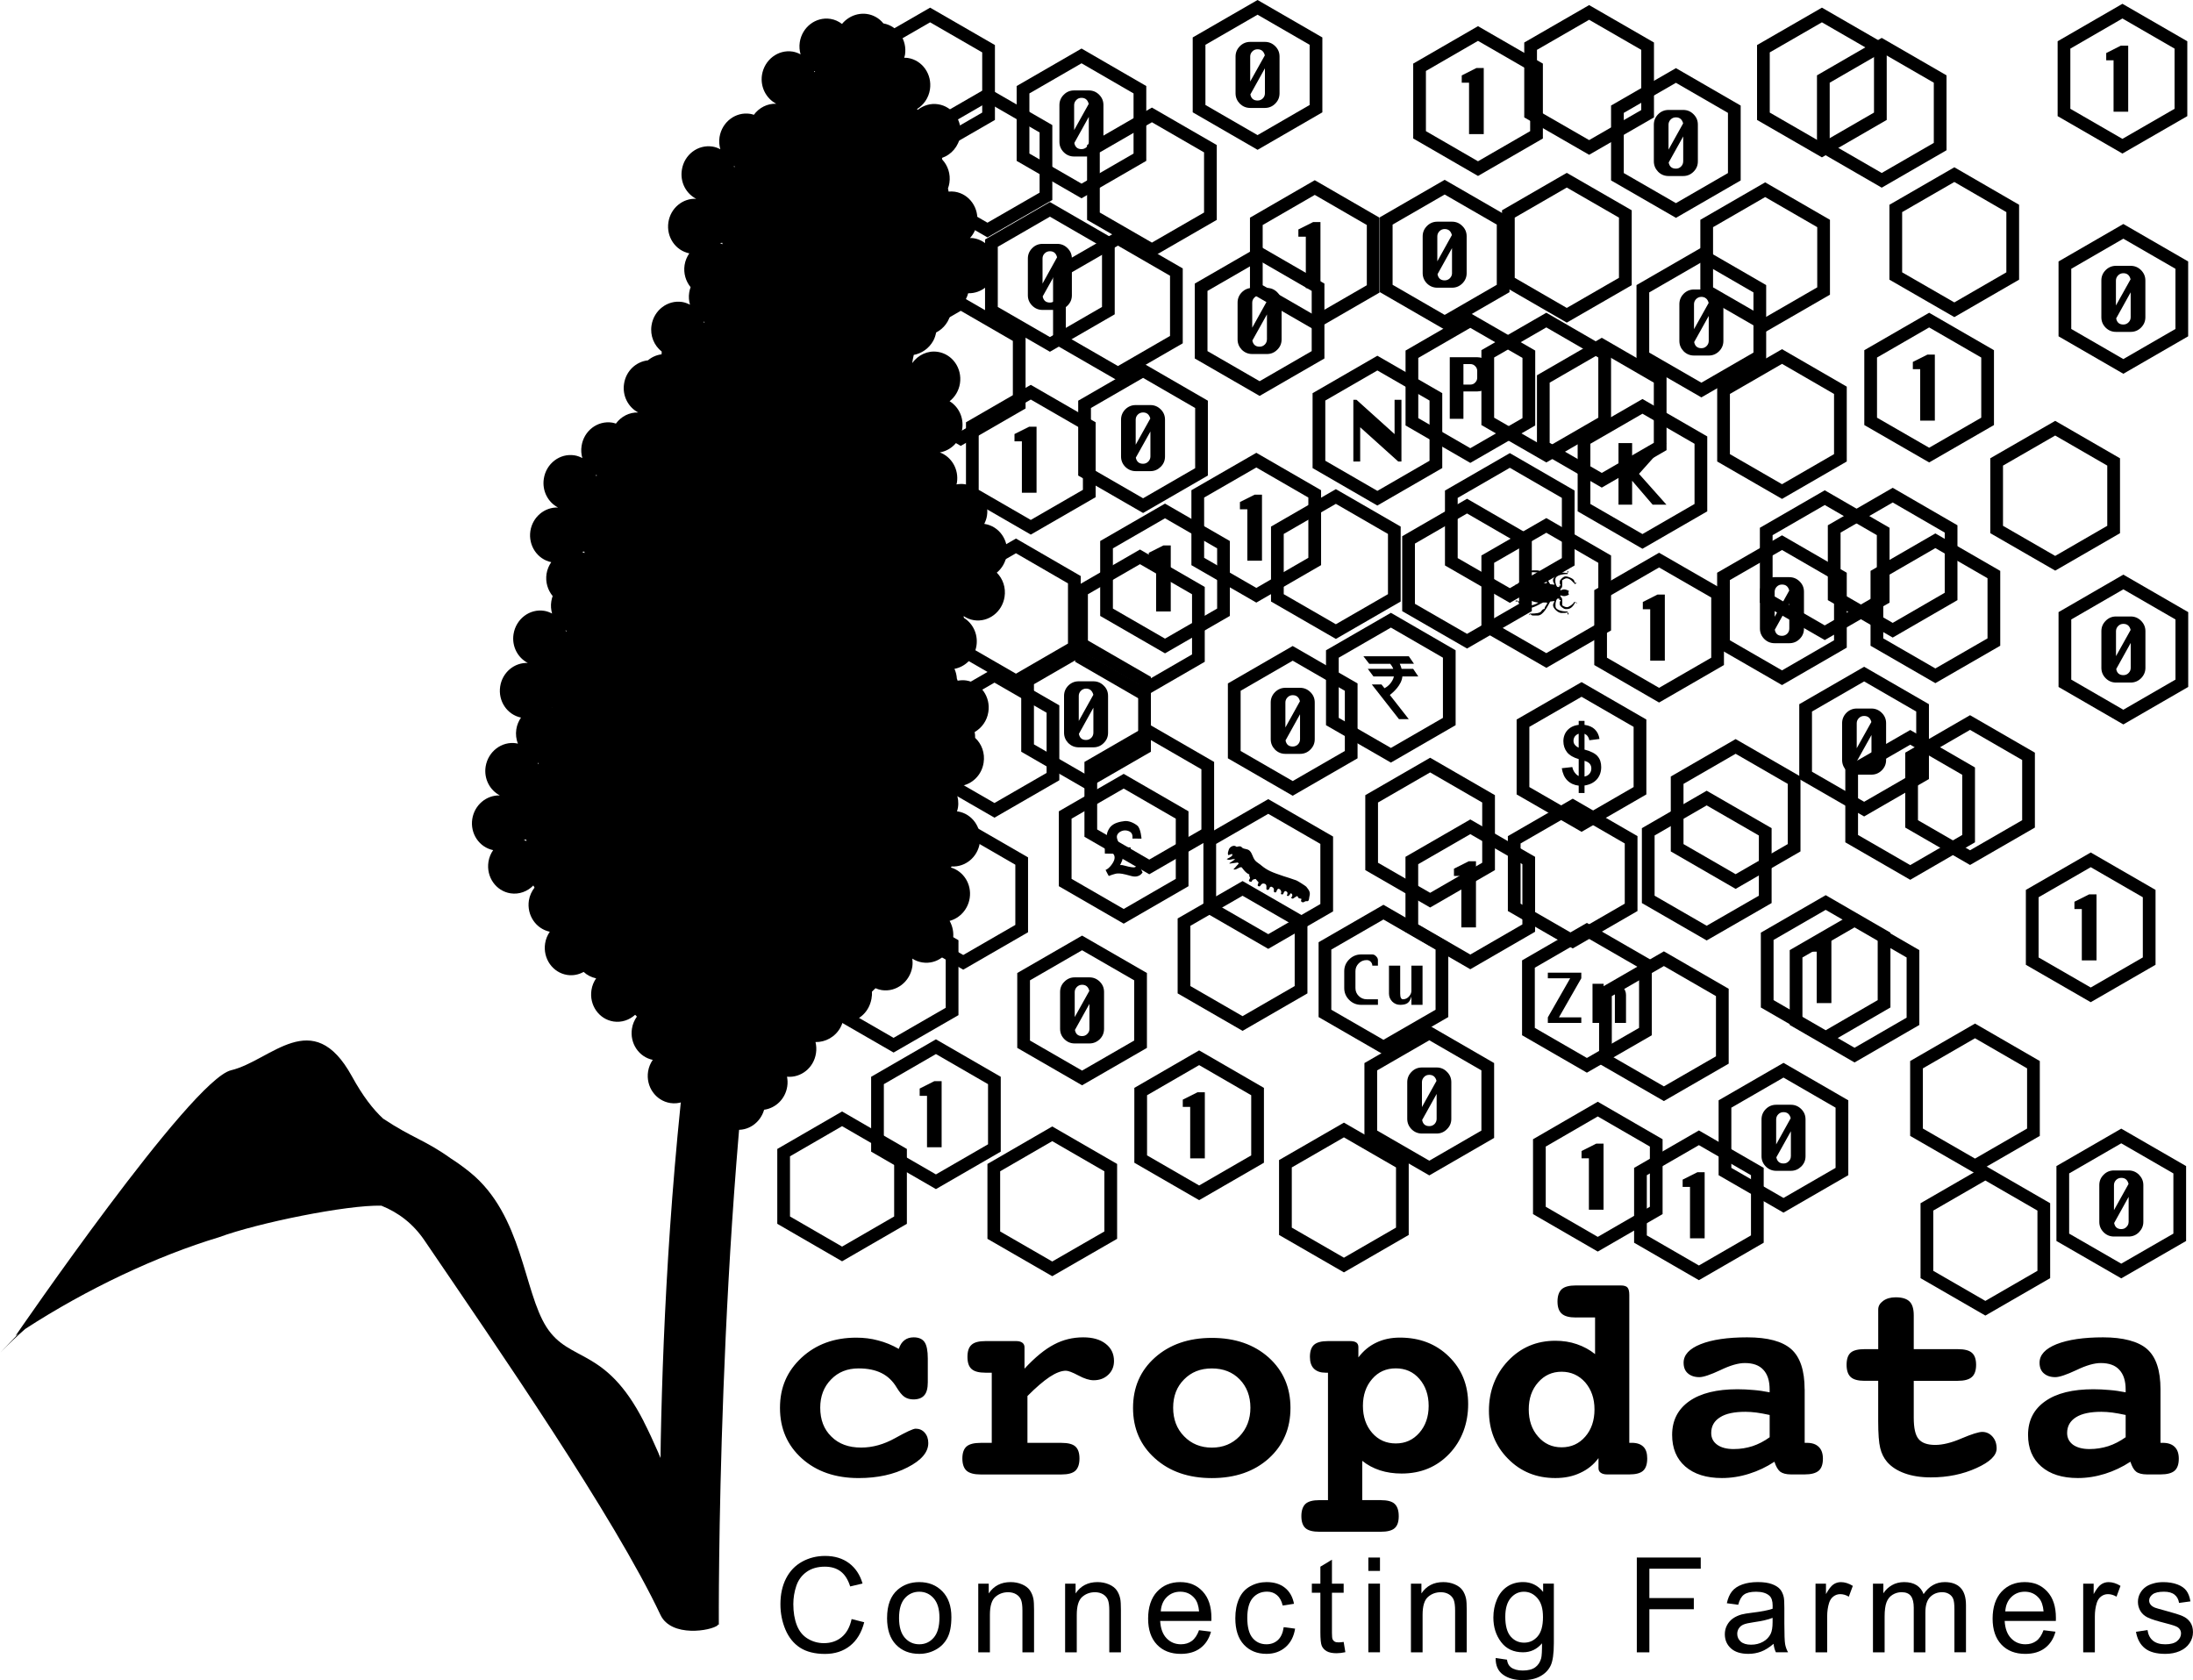 <?xml version="1.0" encoding="UTF-8"?>
<svg id="Layer_2" data-name="Layer 2" xmlns="http://www.w3.org/2000/svg" viewBox="0 0 843.03 645.83">
  <defs>
    <style>
      .cls-1 {
        fill-rule: evenodd;
      }
    </style>
  </defs>
  <g id="Layer_1-2" data-name="Layer 1">
    <g>
      <g>
        <path d="m483.43,57.58l-24.93-14.41V14.39l24.93-14.39,24.91,14.4v28.78l-24.91,14.41Zm-20.04-17.23l20.04,11.58,20.02-11.58v-23.13l-20.02-11.57-20.04,11.57v23.13Z"/>
        <path d="m491.88,35.85c0,1.55-.53,2.85-1.65,3.98-1.11,1.11-2.43,1.66-3.97,1.66h-5.66c-1.54,0-2.86-.55-3.98-1.63-1.09-1.13-1.65-2.46-1.65-4v-14.12c0-1.54.56-2.88,1.65-3.98,1.12-1.11,2.44-1.66,3.98-1.66h5.66c1.53,0,2.86.55,3.97,1.66,1.12,1.12,1.65,2.43,1.65,3.98v14.12h0Zm-5.66-14.59c-.4-1.54-1.33-2.32-2.79-2.32-.79,0-1.46.27-1.99.81-.56.55-.84,1.22-.84,1.99v9.6l5.63-10.07h0Zm.04,14.59v-9.6l-5.59,10.04c.29,1.59,1.23,2.35,2.77,2.35.79,0,1.44-.26,2-.8.55-.55.82-1.22.82-1.99Z"/>
      </g>
      <g>
        <path d="m529.49,194.33l-24.91-14.41v-28.79l24.91-14.39,24.94,14.38v28.79l-24.94,14.4Zm-20.02-17.23l20.02,11.58,20.05-11.58v-23.14l-20.05-11.56-20.02,11.56v23.14Z"/>
        <polygon points="538.74 177.39 537.5 177.39 522.88 164.23 522.88 177.39 520.25 177.39 520.25 153.69 521.48 153.69 536.1 166.86 536.1 153.69 538.74 153.69 538.74 177.39"/>
      </g>
      <g>
        <path d="m534.69,293.13l-24.95-14.38v-28.79l24.95-14.4,24.88,14.4v28.78l-24.88,14.38Zm-20.06-17.2l20.06,11.56,20-11.55v-23.14l-20-11.57-20.06,11.58v23.14Z"/>
        <path class="cls-1" d="m541.57,252.25h-17.46l2.25,2.9h8.08c.41.5.86,1.19,1.16,1.95h-9.79l2.18,2.92h7.85c-.06.28-.13.55-.25.84-.88,2.05-2.32,3.14-3.36,3.68l-1.16-1.45h-3.72l10.45,13.34h3.76l-7.27-9.29c1.23-.96,4.53-3.79,4.81-7.13h6.11l-1.96-2.92h-4.45c-.19-.77-.45-1.38-.71-1.95h5.47l-2-2.9Z"/>
      </g>
      <g>
        <path d="m607.98,319.74l-24.96-14.38v-28.79l24.96-14.38,24.91,14.38v28.79l-24.91,14.38Zm-20.07-17.21l20.06,11.56,20.02-11.56v-23.14l-20.02-11.56-20.06,11.56v23.14Z"/>
        <path d="m606.88,298.27v-6.49c-2.01-.58-3.51-1.45-4.47-2.62-.93-1.2-1.42-2.61-1.42-4.27s.56-3.13,1.61-4.27c1.09-1.13,2.5-1.81,4.28-1.99v-1.52h2.24v1.52c1.65.21,2.96.77,3.93,1.7.96.91,1.58,2.15,1.83,3.71l-3.91.5c-.23-1.23-.84-2.05-1.85-2.5v6.08c2.48.65,4.18,1.54,5.06,2.61.91,1.06,1.35,2.43,1.35,4.1,0,1.87-.55,3.45-1.67,4.74-1.16,1.28-2.73,2.06-4.74,2.36v2.88h-2.24v-2.82c-1.8-.22-3.22-.87-4.34-1.99-1.13-1.1-1.84-2.68-2.16-4.71l4.05-.45c.16.83.48,1.53.94,2.15.45.61.96,1.05,1.51,1.3h0Zm0-16.25c-.61.2-1.07.56-1.48,1.05-.33.5-.52,1.04-.52,1.63s.13,1.08.48,1.53c.35.47.84.85,1.51,1.16v-5.37h0Zm2.24,16.47c.78-.14,1.4-.5,1.9-1.07.48-.58.72-1.25.72-2.03,0-.7-.19-1.29-.61-1.81-.4-.48-1.07-.87-2.01-1.13v6.03Z"/>
      </g>
      <g>
        <path d="m487.54,364.72l-24.93-14.4v-28.77l24.93-14.38,24.92,14.38v28.77l-24.92,14.4Zm-20.04-17.22l20.04,11.57,20.03-11.57v-23.12l-20.03-11.56-20.04,11.56v23.12Z"/>
        <path class="cls-1" d="m496.69,344.53c-.1.27-.17.17-.37.67l.6.22c.27.07,1.01-.77,1.8-1.01.24.28.35.78.66.88.84.29,1.13-.18.73,1.06.17.19.25.35.63.47.32.12.65-.2.92-.3.66-.34.52.02,1.05-.14.63-.2.48-1.22.7-1.98.45-1.64-.45-2.5-1.27-3.59-.27-.3-3.29-2.22-3.78-2.4-1.64-.61-3.4-1.13-5.08-1.68-4.1-1.4-5.98-2.03-8.58-4.22-1.37-1.12-2.13-1.26-2.88-2.88-.43-.87-.84-2.63-2.21-3.1-.67-.24-.98-.2-1.46-.36-.75-.22-.8-.67-1.09-.74l-.13-.06c-.45-.16-1.15.06-1.53.15-.23-.15-.29-.23-.66-.36-.77-.24-2.02.42-2.34,1.36l-.19.6c-.22.64-.27,1.2,0,1.59l1.44-.51-.02.32.21.11c-.65,1.03-2.07,1.32-2.28,1.61l.61.21c.67.23,1.38-.33,2.46-.22l.1.11-2.11,1.44.05.18,3.15-.43.29.28.13.07-2.09,2.3c1.23.38,2.21-1.13,3.2-.79.07.04,1.46,2.25,2.94,2.73-.2.94.36.91.21,1.41l-.03.13c-.12.36-.22.41-.37.66.08.25.06.42.35.53.32.12.38.06.66.08.42-1.03.76-.86,1.57-1.09l1.15,1.33c-.17.59-.63,1.25-.08,1.45l.24.06c.73.27.65-1.52,2.2-.98,1.21.4.27,2.08.82,2.28l.14.05c.32.1.54-.14.77-.3l.2-.6c.13-.1.42-.39.63-.3,1.69.57.52,1.89,1.17,2.11l.12.06c.26.07.29-.02.56-.1.21-.62.48-1.44,1.1-1.25.57.21,1.01.94.79,1.61l-.12.37.34.12c.29.1.29,0,.58-.08.17-.52.5-1.3.92-1.15.59.18.87.55.69,1.15l-.21.61.36.11c.39.14.92-.75,1.17-1.07.54.23.7.61.5,1.24Z"/>
      </g>
      <g>
        <path d="m531.82,405.33l-24.93-14.39v-28.77l24.93-14.39,24.93,14.39v28.77l-24.93,14.39Zm-20.04-17.21l20.04,11.56,20.04-11.56v-23.12l-20.04-11.56-20.04,11.56v23.12Z"/>
        <path d="m529.7,386.24h-6.5c-1.74,0-3.3-.63-4.55-1.89-1.27-1.28-1.9-2.78-1.9-4.57v-6.46c0-1.77.63-3.28,1.9-4.54,1.25-1.25,2.81-1.91,4.55-1.91h4.35c.52,0,1.02.24,1.44.7.46.43.71.94.71,1.47v2.15h-2.15c0-.59-.22-1.11-.64-1.53-.42-.43-.91-.62-1.53-.62-1.19,0-2.21.41-3.06,1.26-.84.84-1.26,1.87-1.26,3.03v6.46c0,1.2.42,2.21,1.26,3.05.84.83,1.86,1.26,3.06,1.26h4.33v2.14h0Zm17.15,0h-4.28v-3.22c-.31,1.2-.78,2.04-1.44,2.51-.64.48-1.59.71-2.87.71-1.19,0-2.2-.41-3.06-1.25-.81-.86-1.25-1.88-1.25-3.05v-10.75h4.31v10.75c0,1.42.35,2.16,1.08,2.16.96,0,1.77-.42,2.39-1.18.57-.66.84-1.35.84-2.07v-9.66h4.28v15.05Z"/>
      </g>
      <g>
        <path d="m610.02,412.31l-24.91-14.38v-28.78l24.91-14.4,24.96,14.4v28.79l-24.96,14.38Zm-20.01-17.21l20.02,11.56,20.06-11.56v-23.13l-20.06-11.57-20.02,11.57v23.14Z"/>
        <path d="m607.88,393.2h-12.86v-2.15l8.59-15.02h-8.59v-2.15h12.86v2.15l-8.59,15.02h8.59v2.15h0Zm17.19,0h-4.28v-10.76c0-1.42-.37-2.13-1.08-2.13-.97,0-1.76.37-2.41,1.15-.56.66-.83,1.34-.83,2.06v9.68h-4.28v-15.05h4.28v3.22c.32-1.19.8-2.03,1.44-2.5.61-.48,1.6-.72,2.88-.72,1.19,0,2.19.43,3.03,1.25.8.85,1.25,1.85,1.25,3.04v10.76Z"/>
      </g>
      <path d="m357.55,60.49l-24.93-14.39v-28.78l24.93-14.38,24.92,14.38v28.78l-24.92,14.39Zm-20.04-17.22l20.04,11.57,20.03-11.57v-23.13l-20.03-11.56-20.04,11.56v23.13Z"/>
      <path d="m379.6,91.25l-24.91-14.38v-28.79l24.91-14.39,24.93,14.39v28.79l-24.93,14.37Zm-20.02-17.2l20.02,11.55,20.04-11.55v-23.14l-20.04-11.57-20.02,11.57v23.14Z"/>
      <path d="m442.82,98.9l-24.93-14.38v-28.77l24.93-14.4,24.93,14.4v28.77l-24.93,14.38Zm-20.04-17.21l20.04,11.56,20.04-11.56v-23.12l-20.04-11.58-20.04,11.58v23.12Z"/>
      <path d="m610.89,59.5l-24.94-14.37v-28.79l24.94-14.38,24.93,14.38v28.79l-24.93,14.37Zm-20.05-17.2l20.05,11.55,20.04-11.55v-23.14l-20.04-11.56-20.05,11.56v23.14Z"/>
      <path d="m429.76,146.35l-24.94-14.39v-28.78l24.94-14.39,24.91,14.39v28.78l-24.91,14.39Zm-20.04-17.22l20.04,11.57,20.02-11.57v-23.14l-20.02-11.57-20.04,11.57v23.14Z"/>
      <path d="m369.34,171.4l-24.94-14.38v-28.8l24.94-14.39,24.91,14.39v28.79l-24.91,14.38Zm-20.04-17.21l20.04,11.56,20.02-11.56v-23.15l-20.02-11.57-20.04,11.57v23.15Z"/>
      <path d="m602.3,124.01l-24.9-14.39v-28.79l24.9-14.39,24.96,14.39v28.79l-24.96,14.39Zm-20.01-17.22l20.01,11.57,20.06-11.57v-23.14l-20.06-11.56-20.01,11.56v23.14Z"/>
      <path d="m700.38,60.49l-24.94-14.39v-28.78l24.94-14.38,24.91,14.38v28.78l-24.91,14.39Zm-20.05-17.22l20.05,11.57,20.02-11.57v-23.13l-20.02-11.56-20.05,11.56v23.13Z"/>
      <path d="m723.37,72.14l-24.89-14.39v-28.79l24.89-14.39,24.91,14.39v28.79l-24.91,14.39Zm-20-17.21l20,11.56,20.02-11.56v-23.14l-20.02-11.56-20,11.56v23.14Z"/>
      <path d="m751.29,121.89l-24.96-14.39v-28.79l24.96-14.41,24.89,14.41v28.79l-24.89,14.39Zm-20.07-17.21l20.06,11.56,20-11.56v-23.15l-20-11.58-20.06,11.58v23.14Z"/>
      <path d="m678.56,127.65l-24.92-14.38v-28.78l24.92-14.4,24.91,14.4v28.78l-24.91,14.38Zm-20.03-17.2l20.03,11.56,20.02-11.56v-23.13l-20.02-11.57-20.03,11.57v23.13Z"/>
      <path d="m685.04,191.77l-24.92-14.38v-28.77l24.92-14.4,24.89,14.4v28.77l-24.89,14.38Zm-20.03-17.21l20.03,11.56,20-11.56v-23.13l-20-11.57-20.03,11.57v23.12Z"/>
      <path d="m790.06,219.33l-24.96-14.39v-28.79l24.96-14.38,24.91,14.39v28.79l-24.91,14.39Zm-20.07-17.22l20.06,11.57,20.02-11.57v-23.14l-20.02-11.56-20.06,11.56v23.14Z"/>
      <path d="m513.53,245.59l-24.93-14.38v-28.8l24.93-14.39,24.92,14.39v28.8l-24.92,14.38Zm-20.04-17.2l20.04,11.56,20.03-11.56v-23.15l-20.03-11.57-20.04,11.57v23.15Z"/>
      <path d="m594.44,177.75l-24.96-14.37v-28.78l24.96-14.39,24.88,14.4v28.77l-24.88,14.38Zm-20.07-17.2l20.06,11.55,19.99-11.55v-23.13l-19.99-11.57-20.06,11.57v23.12Z"/>
      <path d="m615.76,187.43l-24.93-14.39v-28.79l24.93-14.41,24.89,14.41v28.78l-24.89,14.39Zm-20.04-17.21l20.04,11.56,20-11.56v-23.14l-20-11.58-20.04,11.58v23.14Z"/>
      <path d="m580.41,231.73l-24.94-14.38v-28.79l24.94-14.39,24.89,14.39v28.79l-24.89,14.38Zm-20.05-17.21l20.05,11.56,20-11.56v-23.14l-20-11.57-20.05,11.57v23.14Z"/>
      <path d="m563.96,249.28l-24.93-14.37v-28.79l24.93-14.41,24.9,14.41v28.79l-24.9,14.37Zm-20.04-17.19l20.04,11.55,20.01-11.55v-23.14l-20.01-11.58-20.04,11.58v23.14Z"/>
      <path d="m390.56,264.6l-24.96-14.41v-28.77l24.96-14.41,24.89,14.41v28.77l-24.89,14.41Zm-20.07-17.23l20.06,11.58,20-11.58v-23.13l-20-11.58-20.06,11.59v23.12Z"/>
      <path d="m727.59,245.07l-24.94-14.39v-28.77l24.94-14.41,24.89,14.41v28.77l-24.89,14.39Zm-20.04-17.22l20.04,11.57,20-11.57v-23.13l-20-11.58-20.04,11.58v23.13Z"/>
      <path d="m701.47,246.03l-24.94-14.39v-28.77l24.94-14.41,24.91,14.41v28.77l-24.91,14.39Zm-20.05-17.21l20.05,11.57,20.02-11.57v-23.12l-20.02-11.58-20.05,11.58v23.12Z"/>
      <path d="m743.99,262.59l-24.92-14.38v-28.77l24.92-14.4,24.94,14.4v28.77l-24.94,14.38Zm-20.03-17.21l20.03,11.56,20.05-11.56v-23.12l-20.05-11.58-20.03,11.58v23.13Z"/>
      <path d="m734.33,338.18l-24.96-14.41v-28.77l24.96-14.4,24.89,14.4v28.77l-24.89,14.41Zm-20.07-17.23l20.06,11.58,20-11.58v-23.13l-20-11.57-20.06,11.58v23.13Z"/>
      <path d="m757.32,332.48l-24.91-14.38v-28.79l24.91-14.4,24.93,14.4v28.79l-24.93,14.38Zm-20.02-17.21l20.02,11.56,20.04-11.56v-23.14l-20.04-11.58-20.02,11.58v23.14Z"/>
      <path d="m667.21,341.67l-24.93-14.4v-28.79l24.93-14.39,24.93,14.39v28.79l-24.93,14.4Zm-20.04-17.22l20.04,11.57,20.04-11.57v-23.14l-20.04-11.57-20.04,11.57v23.14Z"/>
      <path d="m656.08,361.49l-24.91-14.37v-28.79l24.91-14.39,24.96,14.39v28.79l-24.96,14.37Zm-20.02-17.2l20.02,11.55,20.06-11.55v-23.14l-20.06-11.57-20.02,11.56v23.14Z"/>
      <path d="m604.59,364.56l-24.94-14.38v-28.79l24.94-14.39,24.89,14.39v28.79l-24.89,14.38Zm-20.05-17.21l20.05,11.56,20-11.56v-23.14l-20-11.56-20.05,11.56v23.14Z"/>
      <path d="m549.77,348.83l-24.93-14.38v-28.8l24.93-14.39,24.91,14.39v28.8l-24.91,14.38Zm-20.04-17.21l20.04,11.56,20.02-11.56v-23.15l-20.02-11.57-20.04,11.57v23.15Z"/>
      <path d="m441.8,336.05l-24.92-14.4v-28.78l24.92-14.4,24.93,14.4v28.78l-24.93,14.4Zm-20.03-17.22l20.03,11.58,20.04-11.58v-23.13l-20.04-11.58-20.03,11.58v23.13Z"/>
      <path d="m438.23,268.78l-24.91-14.4v-28.77l24.91-14.39,24.9,14.39v28.77l-24.9,14.4Zm-20.02-17.23l20.02,11.58,20.01-11.58v-23.13l-20.01-11.56-20.02,11.56v23.13Z"/>
      <path d="m382.29,314.3l-24.94-14.38v-28.79l24.94-14.39,24.93,14.39v28.79l-24.93,14.38Zm-20.05-17.2l20.05,11.56,20.04-11.56v-23.14l-20.04-11.57-20.05,11.57v23.14Z"/>
      <path d="m477.67,396.24l-24.96-14.4v-28.8l24.96-14.38,24.93,14.39v28.79l-24.93,14.4Zm-20.07-17.22l20.06,11.57,20.04-11.57v-23.15l-20.04-11.56-20.06,11.56v23.14Z"/>
      <path d="m639.63,423.23l-24.91-14.37v-28.79l24.91-14.39,24.91,14.39v28.78l-24.91,14.37Zm-20.02-17.2l20.02,11.55,20.02-11.55v-23.14l-20.02-11.56-20.02,11.56v23.13Z"/>
      <path d="m759.23,450.99l-24.93-14.37v-28.78l24.93-14.4,24.91,14.4v28.78l-24.91,14.37Zm-20.04-17.2l20.04,11.55,20.02-11.55v-23.13l-20.02-11.57-20.04,11.57v23.13Z"/>
      <path d="m763.21,505.68l-24.92-14.38v-28.8l24.92-14.39,24.91,14.39v28.8l-24.91,14.38Zm-20.03-17.2l20.03,11.56,20.02-11.56v-23.15l-20.02-11.56-20.03,11.56v23.15Z"/>
      <path d="m516.63,489.08l-24.94-14.39v-28.78l24.94-14.39,24.91,14.39v28.78l-24.91,14.39Zm-20.04-17.21l20.04,11.56,20.02-11.56v-23.13l-20.02-11.56-20.04,11.56v23.13Z"/>
      <path d="m404.5,490.55l-24.91-14.37v-28.78l24.91-14.41,24.94,14.41v28.78l-24.94,14.37Zm-20.02-17.2l20.02,11.55,20.04-11.55v-23.13l-20.04-11.58-20.02,11.58v23.13Z"/>
      <path d="m370.29,372.73l-24.94-14.38v-28.79l24.94-14.39,24.91,14.39v28.78l-24.91,14.38Zm-20.04-17.21l20.04,11.56,20.02-11.56v-23.14l-20.02-11.57-20.04,11.57v23.13Z"/>
      <path d="m343.51,404.58l-24.93-14.38v-28.8l24.93-14.38,24.94,14.38v28.8l-24.94,14.38Zm-20.04-17.21l20.04,11.56,20.04-11.56v-23.14l-20.04-11.56-20.04,11.56v23.14Z"/>
      <path d="m323.71,484.82l-24.91-14.41v-28.77l24.91-14.41,24.91,14.41v28.77l-24.91,14.41Zm-20.02-17.23l20.02,11.58,20.02-11.58v-23.13l-20.02-11.58-20.02,11.58v23.13Z"/>
      <g>
        <path d="m415.76,76.23l-24.94-14.39v-28.77l24.94-14.41,24.89,14.41v28.76l-24.89,14.39Zm-20.04-17.21l20.04,11.57,20-11.56v-23.12l-20-11.58-20.04,11.58v23.12Z"/>
        <path d="m424.18,54.52c0,1.54-.52,2.86-1.65,3.98-1.1,1.11-2.42,1.66-3.98,1.66h-5.64c-1.56,0-2.88-.56-3.98-1.64-1.12-1.12-1.67-2.46-1.67-4v-14.13c0-1.54.56-2.87,1.67-3.98,1.1-1.11,2.41-1.65,3.98-1.65h5.64c1.56,0,2.88.54,3.98,1.65,1.13,1.12,1.65,2.44,1.65,3.98v14.13h0Zm-5.66-14.59c-.4-1.55-1.3-2.32-2.77-2.32-.79,0-1.46.26-1.99.81-.56.56-.84,1.22-.84,1.98v9.61l5.61-10.08h0Zm.04,14.59v-9.6l-5.57,10.03c.29,1.58,1.23,2.37,2.76,2.37.77,0,1.44-.26,2-.83.54-.55.81-1.21.81-1.97Z"/>
      </g>
      <g>
        <path d="m644.26,83.73l-24.94-14.38v-28.78l24.94-14.38,24.89,14.39v28.78l-24.89,14.38Zm-20.05-17.21l20.05,11.56,20-11.56v-23.13l-20-11.56-20.05,11.56v23.13Z"/>
        <path d="m652.69,62.01c0,1.55-.52,2.86-1.66,3.99-1.1,1.1-2.41,1.66-3.97,1.66h-5.66c-1.53,0-2.89-.55-3.98-1.64-1.08-1.12-1.65-2.46-1.65-4.01v-14.11c0-1.54.57-2.88,1.65-3.98,1.1-1.1,2.46-1.66,3.98-1.66h5.66c1.56,0,2.87.55,3.97,1.66,1.14,1.13,1.66,2.44,1.66,3.98v14.11h0Zm-5.66-14.58c-.4-1.54-1.33-2.32-2.76-2.32-.8,0-1.47.26-2.02.81-.55.56-.84,1.23-.84,1.98v9.62l5.62-10.09h0Zm.03,14.58v-9.57l-5.59,10.02c.29,1.57,1.23,2.36,2.79,2.36.75,0,1.42-.25,1.97-.82.55-.54.82-1.21.82-1.98Z"/>
      </g>
      <g>
        <path d="m816.25,143.67l-24.91-14.4v-28.77l24.91-14.4,24.92,14.4v28.77l-24.92,14.4Zm-20.02-17.22l20.02,11.57,20.03-11.57v-23.13l-20.03-11.57-20.02,11.57v23.13Z"/>
        <path d="m824.72,121.95c0,1.53-.55,2.86-1.67,3.98-1.1,1.1-2.44,1.64-3.97,1.64h-5.67c-1.53,0-2.86-.54-3.96-1.63-1.11-1.12-1.65-2.46-1.65-4v-14.13c0-1.54.54-2.87,1.65-3.98,1.1-1.1,2.43-1.65,3.96-1.65h5.67c1.53,0,2.87.55,3.97,1.65,1.12,1.13,1.67,2.43,1.67,3.98v14.13h0Zm-5.69-14.6c-.39-1.55-1.3-2.33-2.78-2.33-.77,0-1.46.27-2,.82-.54.55-.85,1.22-.85,1.98v9.61l5.63-10.08h0Zm.04,14.6v-9.59l-5.57,10.02c.27,1.57,1.21,2.36,2.75,2.36.78,0,1.46-.28,1.99-.83.56-.54.83-1.21.83-1.97Z"/>
      </g>
      <g>
        <path d="m662.5,131.03c0,1.54-.54,2.86-1.65,3.98-1.12,1.1-2.43,1.65-3.98,1.65h-5.66c-1.54,0-2.89-.55-3.99-1.64-1.08-1.12-1.64-2.45-1.64-3.99v-14.12c0-1.54.56-2.88,1.64-3.99,1.1-1.1,2.45-1.65,3.99-1.65h5.66c1.54,0,2.86.54,3.98,1.65,1.11,1.13,1.65,2.45,1.65,3.99v14.12h0Zm-5.66-14.6c-.41-1.53-1.33-2.32-2.79-2.32-.78,0-1.44.27-2.02.83-.53.55-.82,1.22-.82,1.98v9.61l5.63-10.09h0Zm.03,14.6v-9.59l-5.6,10.04c.3,1.58,1.23,2.36,2.78,2.36.8,0,1.44-.27,1.99-.82.54-.54.83-1.22.83-1.98Z"/>
        <path d="m654.04,152.75l-24.94-14.39v-28.78l24.94-14.4,24.91,14.4v28.78l-24.91,14.39Zm-20.05-17.22l20.05,11.57,20.02-11.57v-23.13l-20.02-11.58-20.05,11.58v23.13Z"/>
      </g>
      <g>
        <path d="m555.36,126.69l-24.91-14.39v-28.79l24.91-14.39,24.92,14.39v28.79l-24.92,14.39Zm-20.02-17.22l20.02,11.57,20.03-11.57v-23.14l-20.03-11.56-20.02,11.56v23.14Z"/>
        <path d="m563.81,104.97c0,1.54-.53,2.85-1.66,3.98-1.1,1.09-2.41,1.64-3.97,1.64h-5.65c-1.53,0-2.88-.55-3.98-1.63-1.1-1.12-1.65-2.46-1.65-3.99v-14.13c0-1.55.55-2.87,1.65-3.97,1.1-1.11,2.44-1.66,3.98-1.66h5.65c1.56,0,2.87.55,3.97,1.66,1.13,1.11,1.66,2.42,1.66,3.97v14.13h0Zm-5.68-14.61c-.39-1.54-1.3-2.32-2.78-2.32-.77,0-1.44.27-1.98.82-.55.55-.84,1.22-.84,1.98v9.61l5.6-10.09h0Zm.05,14.61v-9.6l-5.57,10.03c.29,1.58,1.23,2.37,2.75,2.37.78,0,1.46-.28,2.01-.83.54-.55.82-1.22.82-1.97Z"/>
      </g>
      <g>
        <path d="m484.22,152.18l-24.93-14.39v-28.79l24.93-14.39,24.91,14.39v28.79l-24.91,14.39Zm-20.04-17.22l20.04,11.57,20.02-11.57v-23.14l-20.02-11.57-20.04,11.57v23.14Z"/>
        <path d="m492.67,130.47c0,1.53-.53,2.84-1.67,3.96-1.1,1.1-2.42,1.65-3.96,1.65h-5.66c-1.54,0-2.89-.55-4-1.64-1.08-1.13-1.63-2.44-1.63-3.98v-14.14c0-1.54.55-2.87,1.63-3.97,1.11-1.12,2.46-1.67,4-1.67h5.66c1.53,0,2.86.56,3.96,1.67,1.14,1.12,1.67,2.43,1.67,3.97v14.14h0Zm-5.69-14.61c-.38-1.53-1.3-2.32-2.76-2.32-.79,0-1.46.27-2,.83-.55.54-.84,1.21-.84,1.97v9.62l5.6-10.09h0Zm.06,14.61v-9.61l-5.61,10.04c.31,1.58,1.25,2.36,2.78,2.36.77,0,1.44-.27,2-.82.55-.55.82-1.22.82-1.97Z"/>
      </g>
      <g>
        <path d="m403.61,135.21l-24.94-14.39v-28.77l24.94-14.39,24.91,14.39v28.77l-24.91,14.39Zm-20.04-17.22l20.04,11.57,20.02-11.57v-23.13l-20.02-11.57-20.04,11.57v23.13Z"/>
        <path d="m412.05,113.5c0,1.54-.54,2.85-1.67,3.97-1.1,1.1-2.41,1.66-3.96,1.66h-5.65c-1.56,0-2.87-.56-3.97-1.64-1.12-1.13-1.67-2.45-1.67-3.99v-14.13c0-1.54.56-2.87,1.67-3.98,1.09-1.1,2.41-1.65,3.97-1.65h5.65c1.54,0,2.86.54,3.96,1.65,1.14,1.13,1.67,2.44,1.67,3.98v14.13h0Zm-5.69-14.6c-.38-1.53-1.28-2.33-2.76-2.33-.77,0-1.47.28-2,.82-.56.54-.83,1.21-.83,1.98v9.63l5.59-10.1h0Zm.06,14.6v-9.59l-5.59,10.03c.31,1.58,1.23,2.36,2.77,2.36.78,0,1.46-.27,1.99-.82.56-.55.82-1.22.82-1.98Z"/>
      </g>
      <g>
        <path d="m439.42,197.18l-24.94-14.39v-28.77l24.94-14.4,24.91,14.4v28.77l-24.91,14.39Zm-20.04-17.22l20.04,11.57,20.02-11.57v-23.13l-20.02-11.58-20.04,11.58v23.13Z"/>
        <path d="m447.85,175.46c0,1.54-.52,2.85-1.65,3.98-1.12,1.09-2.42,1.66-3.96,1.66h-5.66c-1.54,0-2.88-.57-4-1.66-1.08-1.1-1.63-2.44-1.63-3.98v-14.12c0-1.56.55-2.88,1.63-3.99,1.12-1.1,2.46-1.65,4-1.65h5.66c1.53,0,2.84.55,3.96,1.65,1.13,1.12,1.65,2.43,1.65,3.99v14.12h0Zm-5.65-14.6c-.43-1.55-1.35-2.32-2.78-2.32-.79,0-1.46.26-2.02.81-.56.56-.82,1.23-.82,1.99v9.6l5.62-10.08h0Zm.04,14.6v-9.6l-5.61,10.04c.31,1.58,1.26,2.36,2.79,2.36.77,0,1.44-.27,1.99-.83.54-.55.83-1.22.83-1.97Z"/>
      </g>
      <g>
        <path d="m496.93,305.87l-24.91-14.39v-28.78l24.91-14.39,24.94,14.39v28.78l-24.94,14.39Zm-20.01-17.21l20.02,11.56,20.04-11.56v-23.13l-20.04-11.57-20.02,11.57v23.13Z"/>
        <path d="m505.41,284.14c0,1.55-.54,2.85-1.67,3.98-1.09,1.11-2.44,1.65-3.98,1.65h-5.64c-1.53,0-2.86-.54-3.98-1.63-1.09-1.14-1.65-2.46-1.65-4v-14.13c0-1.53.56-2.87,1.65-3.97,1.12-1.1,2.44-1.66,3.98-1.66h5.64c1.53,0,2.88.56,3.98,1.66,1.14,1.11,1.67,2.43,1.67,3.97v14.13h0Zm-5.69-14.61c-.38-1.53-1.3-2.32-2.78-2.32-.75,0-1.44.27-1.97.83-.55.55-.84,1.21-.84,1.97v9.62l5.6-10.1h0Zm.04,14.61v-9.59l-5.57,10.04c.29,1.58,1.22,2.36,2.75,2.36.79,0,1.48-.28,2.02-.82.54-.56.8-1.22.8-1.98Z"/>
      </g>
      <g>
        <path d="m417.49,303.35l-24.91-14.4v-28.77l24.91-14.4,24.94,14.4v28.77l-24.94,14.4Zm-20.02-17.22l20.02,11.57,20.04-11.57v-23.13l-20.04-11.58-20.02,11.58v23.13Z"/>
        <path d="m425.96,281.63c0,1.55-.52,2.85-1.67,3.98-1.09,1.11-2.43,1.65-3.97,1.65h-5.63c-1.56,0-2.89-.55-4.02-1.63-1.07-1.13-1.63-2.46-1.63-4v-14.12c0-1.56.55-2.88,1.63-3.98,1.12-1.1,2.46-1.65,4.02-1.65h5.63c1.53,0,2.87.55,3.97,1.65,1.16,1.12,1.67,2.43,1.67,3.98v14.12h0Zm-5.66-14.59c-.43-1.56-1.33-2.35-2.8-2.35-.77,0-1.44.29-1.98.83-.55.55-.82,1.22-.82,1.99v9.61l5.61-10.07h0Zm.02,14.59v-9.6l-5.57,10.04c.28,1.59,1.21,2.36,2.74,2.36.79,0,1.46-.28,2.02-.82.54-.55.81-1.21.81-1.98Z"/>
      </g>
      <g>
        <path d="m685.04,263.33l-24.94-14.39v-28.79l24.94-14.38,24.89,14.38v28.79l-24.89,14.39Zm-20.05-17.22l20.05,11.57,20-11.57v-23.14l-20-11.56-20.05,11.56v23.14Z"/>
        <path d="m693.48,241.61c0,1.54-.52,2.85-1.65,3.98-1.1,1.11-2.44,1.65-4,1.65h-5.62c-1.54,0-2.89-.54-4-1.64-1.09-1.12-1.66-2.45-1.66-3.99v-14.12c0-1.55.57-2.88,1.66-3.98,1.11-1.1,2.46-1.66,4-1.66h5.62c1.56,0,2.9.56,4,1.66,1.13,1.12,1.65,2.43,1.65,3.98v14.12h0Zm-5.66-14.61c-.4-1.55-1.3-2.31-2.78-2.31-.8,0-1.44.25-2.01.82-.53.54-.82,1.21-.82,1.98v9.6l5.6-10.09h0Zm.02,14.61v-9.6l-5.57,10.04c.29,1.57,1.21,2.35,2.77,2.35.75,0,1.45-.27,2.01-.82.54-.55.79-1.21.79-1.97Z"/>
      </g>
      <g>
        <path d="m716.61,313.83l-24.94-14.38v-28.77l24.94-14.39,24.91,14.39v28.77l-24.91,14.38Zm-20.05-17.2l20.05,11.56,20.02-11.56v-23.13l-20.02-11.57-20.05,11.57v23.12Z"/>
        <path d="m725.05,292.12c0,1.53-.53,2.85-1.65,3.98-1.12,1.11-2.44,1.66-3.98,1.66h-5.66c-1.53,0-2.87-.55-3.99-1.64-1.08-1.12-1.63-2.46-1.63-4v-14.13c0-1.53.55-2.86,1.63-3.97,1.12-1.11,2.46-1.67,3.99-1.67h5.66c1.54,0,2.86.56,3.98,1.67,1.12,1.12,1.65,2.43,1.65,3.97v14.13h0Zm-5.66-14.6c-.4-1.55-1.33-2.32-2.78-2.32-.8,0-1.47.26-2.02.82-.54.54-.83,1.21-.83,1.97v9.62l5.63-10.09h0Zm.04,14.6v-9.6l-5.6,10.03c.3,1.58,1.25,2.35,2.79,2.35.78,0,1.43-.25,1.99-.81.53-.56.82-1.23.82-1.97Z"/>
      </g>
      <g>
        <path d="m816.25,278.46l-24.91-14.41v-28.76l24.91-14.41,24.94,14.41v28.76l-24.94,14.41Zm-20.02-17.23l20.02,11.58,20.04-11.58v-23.12l-20.04-11.58-20.02,11.58v23.12Z"/>
        <path d="m824.74,256.71c0,1.54-.57,2.87-1.67,3.99-1.12,1.1-2.44,1.66-3.98,1.66h-5.66c-1.53,0-2.86-.55-3.95-1.64-1.12-1.12-1.67-2.47-1.67-4.01v-14.12c0-1.55.55-2.86,1.67-3.97,1.09-1.11,2.42-1.66,3.95-1.66h5.66c1.54,0,2.86.55,3.98,1.66,1.1,1.11,1.67,2.43,1.67,3.97v14.12h0Zm-5.69-14.59c-.38-1.54-1.31-2.32-2.79-2.32-.78,0-1.43.26-1.99.82-.55.55-.84,1.23-.84,1.98v9.61l5.63-10.09h0Zm.04,14.59v-9.58l-5.57,10.02c.26,1.58,1.21,2.36,2.74,2.36.8,0,1.47-.26,2-.82.57-.55.83-1.22.83-1.98Z"/>
      </g>
      <g>
        <path d="m685.61,466.12l-24.94-14.39v-28.79l24.94-14.4,24.91,14.4v28.78l-24.91,14.39Zm-20.05-17.21l20.05,11.56,20.02-11.56v-23.14l-20.02-11.57-20.05,11.57v23.13Z"/>
        <path d="m694.08,444.41c0,1.54-.52,2.86-1.65,3.98-1.12,1.09-2.44,1.65-3.98,1.65h-5.65c-1.55,0-2.89-.57-3.99-1.65-1.1-1.11-1.65-2.44-1.65-3.98v-14.12c0-1.54.55-2.88,1.65-3.99,1.1-1.1,2.44-1.65,3.99-1.65h5.65c1.54,0,2.86.55,3.98,1.65,1.13,1.13,1.65,2.45,1.65,3.99v14.12h0Zm-5.69-14.59c-.4-1.55-1.31-2.33-2.77-2.33-.78,0-1.44.25-2,.81-.55.55-.83,1.23-.83,1.99v9.6l5.59-10.07h0Zm.06,14.59v-9.58l-5.59,10.02c.31,1.58,1.22,2.37,2.76,2.37.79,0,1.44-.26,1.99-.83.57-.54.83-1.21.83-1.97Z"/>
      </g>
      <g>
        <path d="m549.45,451.8l-24.94-14.4v-28.78l24.94-14.41,24.92,14.41v28.78l-24.92,14.4Zm-20.05-17.23l20.05,11.58,20.03-11.58v-23.13l-20.03-11.58-20.05,11.58v23.13Z"/>
        <path d="m557.91,430.07c0,1.54-.54,2.86-1.69,3.98-1.08,1.11-2.43,1.66-3.95,1.66h-5.65c-1.53,0-2.88-.55-3.98-1.64-1.11-1.13-1.67-2.46-1.67-4v-14.11c0-1.54.57-2.88,1.67-3.98,1.1-1.12,2.44-1.66,3.98-1.66h5.65c1.53,0,2.87.54,3.95,1.66,1.14,1.11,1.69,2.44,1.69,3.98v14.11h0Zm-5.69-14.6c-.38-1.54-1.32-2.32-2.78-2.32-.77,0-1.47.25-1.98.81-.55.55-.84,1.23-.84,1.99v9.59l5.6-10.08h0Zm.05,14.6v-9.58l-5.57,10.01c.29,1.58,1.21,2.36,2.75,2.36.78,0,1.46-.25,2.02-.81.52-.55.8-1.24.8-1.98Z"/>
      </g>
      <g>
        <path d="m815.45,491.38l-24.92-14.37v-28.79l24.92-14.39,24.93,14.39v28.79l-24.93,14.37Zm-20.03-17.2l20.03,11.55,20.04-11.55v-23.14l-20.04-11.57-20.03,11.57v23.14Z"/>
        <path d="m823.94,469.66c0,1.54-.57,2.84-1.67,3.98-1.09,1.1-2.44,1.66-3.98,1.66h-5.65c-1.56,0-2.87-.56-3.97-1.64-1.12-1.13-1.66-2.46-1.66-4v-14.13c0-1.55.54-2.87,1.66-3.98,1.09-1.11,2.41-1.65,3.97-1.65h5.65c1.53,0,2.88.54,3.98,1.65,1.11,1.13,1.67,2.43,1.67,3.98v14.13h0Zm-5.69-14.59c-.38-1.54-1.3-2.32-2.76-2.32-.8,0-1.47.26-2.02.81-.54.55-.82,1.22-.82,1.98v9.63l5.61-10.1h0Zm.04,14.59v-9.61l-5.57,10.05c.29,1.58,1.21,2.34,2.76,2.34.77,0,1.44-.25,1.97-.82.57-.55.83-1.21.83-1.97Z"/>
      </g>
      <g>
        <path d="m415.97,417.17l-24.92-14.38v-28.78l24.92-14.38,24.93,14.38v28.78l-24.93,14.38Zm-20.03-17.21l20.03,11.56,20.04-11.56v-23.14l-20.04-11.56-20.03,11.56v23.14Z"/>
        <path d="m424.42,395.44c0,1.54-.52,2.87-1.63,3.99-1.12,1.09-2.46,1.65-3.99,1.65h-5.67c-1.53,0-2.86-.55-3.96-1.64-1.13-1.12-1.65-2.46-1.65-4v-14.12c0-1.54.52-2.87,1.65-3.97,1.1-1.12,2.42-1.67,3.96-1.67h5.67c1.53,0,2.87.55,3.99,1.67,1.11,1.11,1.63,2.43,1.63,3.97v14.12h0Zm-5.66-14.58c-.4-1.54-1.3-2.33-2.78-2.33-.79,0-1.44.28-2,.82-.54.55-.84,1.24-.84,1.98v9.62l5.63-10.09h0Zm.04,14.58v-9.57l-5.57,10.02c.27,1.57,1.21,2.36,2.75,2.36.78,0,1.46-.25,2-.83.56-.53.83-1.2.83-1.97Z"/>
      </g>
      <g>
        <path d="m815.9,59.02l-24.91-14.38V15.86l24.91-14.4,24.94,14.4v28.78l-24.94,14.38Zm-20.02-17.2l20.02,11.56,20.04-11.56v-23.13l-20.04-11.58-20.02,11.58v23.13Z"/>
        <polygon points="818.12 42.94 812.49 42.94 812.49 23.18 809.67 23.18 809.67 20.39 815.29 17.55 818.12 17.55 818.12 42.94"/>
      </g>
      <g>
        <path d="m741.6,177.75l-24.93-14.37v-28.77l24.93-14.39,24.92,14.39v28.77l-24.92,14.37Zm-20.04-17.2l20.04,11.55,20.03-11.55v-23.12l-20.03-11.57-20.04,11.57v23.12Z"/>
        <polygon points="743.79 161.68 738.16 161.68 738.16 141.91 735.33 141.91 735.33 139.12 740.97 136.29 743.79 136.29 743.79 161.68"/>
      </g>
      <g>
        <path d="m568.17,67.63l-24.91-14.4v-28.78l24.91-14.39,24.94,14.39v28.79l-24.94,14.4Zm-20.02-17.22l20.02,11.58,20.05-11.58v-23.13l-20.05-11.57-20.02,11.57v23.14Z"/>
        <polygon points="570.38 51.54 564.73 51.54 564.73 31.79 561.92 31.79 561.92 28.99 567.55 26.15 570.38 26.15 570.38 51.54"/>
      </g>
      <g>
        <path d="m505.42,126.85l-24.91-14.39v-28.79l24.91-14.4,24.9,14.4v28.79l-24.9,14.39Zm-20.02-17.21l20.02,11.56,20.01-11.56v-23.15l-20.01-11.57-20.02,11.57v23.15Z"/>
        <polygon points="507.61 110.75 501.98 110.75 501.98 90.99 499.12 90.99 499.12 88.2 504.79 85.36 507.61 85.36 507.61 110.75"/>
      </g>
      <g>
        <path d="m637.78,270.04l-24.92-14.41v-28.79l24.92-14.37,24.94,14.37v28.79l-24.94,14.41Zm-20.03-17.23l20.03,11.58,20.05-11.58v-23.14l-20.05-11.55-20.03,11.55v23.14Z"/>
        <polygon points="639.99 253.95 634.37 253.95 634.37 234.18 631.53 234.18 631.53 231.39 637.17 228.54 639.99 228.54 639.99 253.95"/>
      </g>
      <g>
        <path d="m482.96,231.63l-24.96-14.39v-28.81l24.96-14.38,24.89,14.38v28.8l-24.89,14.39Zm-20.07-17.22l20.06,11.57,20-11.57v-23.16l-20-11.56-20.06,11.56v23.15Z"/>
        <polygon points="485.13 215.53 479.5 215.53 479.5 195.77 476.65 195.77 476.65 192.98 482.32 190.14 485.13 190.14 485.13 215.53"/>
      </g>
      <g>
        <path d="m447.85,251.13l-24.92-14.38v-28.79l24.92-14.38,24.93,14.38v28.79l-24.93,14.38Zm-20.03-17.21l20.03,11.56,20.04-11.56v-23.14l-20.04-11.56-20.03,11.56v23.14Z"/>
        <polygon points="450.06 235.04 444.43 235.04 444.43 215.28 441.61 215.28 441.61 212.49 447.25 209.65 450.06 209.65 450.06 235.04"/>
      </g>
      <g>
        <path d="m396.25,205.49l-24.91-14.39v-28.78l24.91-14.39,24.94,14.39v28.78l-24.94,14.39Zm-20.02-17.21l20.02,11.57,20.04-11.57v-23.13l-20.04-11.57-20.02,11.57v23.13Z"/>
        <polygon points="398.47 189.4 392.83 189.4 392.83 169.65 389.99 169.65 389.99 166.84 395.65 164.01 398.47 164.01 398.47 189.4"/>
      </g>
      <g>
        <path d="m565.21,372.56l-24.92-14.41v-28.8l24.92-14.37,24.91,14.37v28.8l-24.91,14.41Zm-20.03-17.23l20.03,11.58,20.02-11.58v-23.15l-20.02-11.55-20.03,11.55v23.15Z"/>
        <polygon points="567.39 356.47 561.77 356.47 561.77 336.7 558.93 336.7 558.93 333.91 564.6 331.06 567.39 331.06 567.39 356.47"/>
      </g>
      <g>
        <path d="m701.84,401.67l-24.94-14.41v-28.77l24.94-14.4,24.88,14.4v28.76l-24.88,14.42Zm-20.05-17.24l20.04,11.58,19.99-11.58v-23.13l-19.99-11.57-20.04,11.57v23.12Z"/>
        <polygon points="704.02 385.57 698.38 385.57 698.38 365.81 695.56 365.81 695.56 363.01 701.19 360.17 704.02 360.17 704.02 385.57"/>
      </g>
      <g>
        <path d="m803.72,385.23l-24.94-14.38v-28.79l24.94-14.38,24.91,14.38v28.78l-24.91,14.38Zm-20.05-17.21l20.05,11.56,20.02-11.56v-23.13l-20.02-11.56-20.05,11.56v23.13Z"/>
        <polygon points="805.94 369.16 800.29 369.16 800.29 349.41 797.45 349.41 797.45 346.61 803.11 343.77 805.94 343.77 805.94 369.16"/>
      </g>
      <g>
        <path d="m653.09,492.08l-24.91-14.4v-28.77l24.91-14.39,24.91,14.39v28.77l-24.91,14.4Zm-20.02-17.22l20.02,11.57,20.02-11.57v-23.13l-20.02-11.56-20.02,11.56v23.13Z"/>
        <polygon points="655.3 475.98 649.67 475.98 649.67 456.22 646.84 456.22 646.84 453.43 652.5 450.59 655.3 450.59 655.3 475.98"/>
      </g>
      <g>
        <path d="m614.21,481.08l-24.89-14.4v-28.78l24.89-14.41,24.92,14.41v28.78l-24.92,14.4Zm-20-17.22l20,11.57,20.03-11.58v-23.13l-20.03-11.58-20,11.58v23.14Z"/>
        <polygon points="616.43 464.99 610.8 464.99 610.8 445.24 607.98 445.24 607.98 442.43 613.61 439.6 616.43 439.6 616.43 464.99"/>
      </g>
      <g>
        <path d="m460.97,461.32l-24.91-14.39v-28.77l24.91-14.41,24.91,14.41v28.77l-24.91,14.39Zm-20.02-17.21l20.02,11.56,20.02-11.56v-23.12l-20.02-11.58-20.02,11.58v23.12Z"/>
        <polygon points="463.16 445.25 457.53 445.25 457.53 425.48 454.68 425.48 454.68 422.69 460.35 419.85 463.16 419.85 463.16 445.25"/>
      </g>
      <g>
        <path d="m359.79,457.07l-24.91-14.4v-28.77l24.91-14.4,24.92,14.4v28.77l-24.92,14.4Zm-20.02-17.22l20.02,11.57,20.03-11.57v-23.12l-20.03-11.57-20.02,11.57v23.12Z"/>
        <polygon points="361.98 440.98 356.36 440.98 356.36 421.22 353.54 421.22 353.54 418.42 359.17 415.58 361.98 415.58 361.98 440.98"/>
      </g>
      <path d="m712.92,408.39l-24.92-14.41v-28.77l24.92-14.4,24.91,14.4v28.77l-24.91,14.41Zm-20.03-17.23l20.03,11.58,20.02-11.58v-23.12l-20.02-11.57-20.03,11.57v23.12Z"/>
      <path d="m345.51,518.49c.5-1.53,1.23-2.62,2.19-3.34.92-.73,2.13-1.1,3.53-1.1,1.92,0,3.35.61,4.17,1.81.84,1.19,1.26,3.33,1.26,6.35v9.08c0,2.31-.43,4-1.34,5.02-.89,1.06-2.27,1.6-4.23,1.6-1.28,0-2.5-.35-3.44-1-.94-.66-1.9-1.86-2.94-3.55-1.48-2.5-3.43-4.37-5.84-5.57-2.4-1.2-5.32-1.8-8.81-1.8-4.33,0-7.86,1.4-10.6,4.26-2.78,2.84-4.15,6.45-4.15,10.83,0,4.61,1.4,8.32,4.28,11.11,2.85,2.85,6.66,4.23,11.45,4.23,4.39,0,8.73-1.21,13.08-3.64,4.32-2.41,6.93-3.62,7.88-3.62,1.38,0,2.57.5,3.47,1.53.92,1.04,1.38,2.39,1.38,4,0,3.5-2.63,6.61-7.95,9.33-5.29,2.74-11.56,4.12-18.82,4.12-8.96,0-16.23-2.52-21.83-7.54-5.61-5.05-8.41-11.51-8.41-19.44s2.77-14.14,8.29-19.3c5.57-5.13,12.56-7.69,21.02-7.69,2.92,0,5.72.33,8.39,1.06,2.74.7,5.35,1.76,7.97,3.26h0Zm49.44,36.12h13.07c2.54,0,4.32.45,5.36,1.38,1.05.93,1.59,2.46,1.59,4.62s-.54,3.75-1.59,4.72c-1.04.96-2.83,1.43-5.36,1.43h-31.01c-2.51,0-4.32-.47-5.43-1.43-1.07-.97-1.63-2.56-1.63-4.72s.56-3.69,1.62-4.62c1.09-.93,2.87-1.38,5.45-1.38h4.23v-26.97h-2.38c-2.54,0-4.3-.45-5.38-1.42-1.07-.95-1.58-2.48-1.58-4.66s.5-3.7,1.58-4.65c1.02-.95,2.8-1.42,5.38-1.42h11.81c1,0,1.76.22,2.32.62.57.43.84,1.01.84,1.77v8.21c4.05-4.37,7.83-7.46,11.33-9.28,3.46-1.85,7.21-2.76,11.25-2.76,3.61,0,6.49.8,8.63,2.48,2.11,1.63,3.19,3.84,3.19,6.61,0,2.16-.75,3.93-2.21,5.29-1.46,1.41-3.34,2.11-5.62,2.11-1.63,0-3.55-.6-5.88-1.85-2.28-1.21-3.88-1.81-4.78-1.81-1.73,0-3.81.78-6.26,2.39-2.43,1.63-5.28,4.07-8.52,7.34v18h0Zm70.9,1.83c4.33,0,7.85-1.46,10.64-4.35,2.77-2.89,4.19-6.58,4.19-10.99s-1.4-8.09-4.12-10.89c-2.73-2.8-6.3-4.21-10.7-4.21s-7.9,1.4-10.69,4.23c-2.81,2.82-4.19,6.43-4.19,10.87s1.38,8.11,4.21,10.99c2.8,2.89,6.38,4.35,10.68,4.35h0Zm30.23-15.25c0,7.91-2.78,14.37-8.36,19.42-5.59,5.02-12.89,7.54-21.86,7.54s-16.25-2.52-21.87-7.58c-5.65-5.05-8.43-11.52-8.43-19.39s2.78-14.33,8.43-19.37c5.62-5,12.9-7.55,21.87-7.55s16.27,2.55,21.86,7.55c5.58,5.04,8.36,11.5,8.36,19.37h0Zm27.85-.8c0,4.23,1.21,7.68,3.56,10.39,2.38,2.71,5.39,4.05,9.08,4.05s6.65-1.36,9.04-4.08c2.38-2.71,3.59-6.17,3.59-10.36s-1.21-7.66-3.54-10.35c-2.37-2.76-5.43-4.07-9.09-4.07s-6.7,1.31-9.08,4.07c-2.34,2.69-3.56,6.14-3.56,10.35h0Zm6.84,36.24c2.53,0,4.32.46,5.35,1.42,1.05.98,1.58,2.55,1.58,4.74s-.52,3.69-1.58,4.62c-1.03.91-2.82,1.37-5.35,1.37h-23.54c-2.53,0-4.3-.45-5.36-1.37-1.05-.93-1.6-2.46-1.6-4.62s.54-3.75,1.6-4.74c1.06-.96,2.83-1.42,5.36-1.42h3.27v-48.99h-.91c-1.95,0-3.41-.5-4.49-1.54-1.04-1.03-1.54-2.56-1.54-4.54,0-2.16.52-3.7,1.58-4.65,1.06-.95,2.86-1.42,5.36-1.42h8.54c1.06,0,1.86.2,2.4.58.48.39.75.93.75,1.7v4c1.9-2.53,4.21-4.44,6.9-5.7,2.64-1.28,5.68-1.92,9.07-1.92,7.58,0,13.86,2.41,18.81,7.26,4.95,4.85,7.42,10.95,7.42,18.32s-2.43,14.04-7.26,19.09c-4.85,5.07-10.93,7.58-18.33,7.58-2.96,0-5.73-.4-8.29-1.22-2.61-.86-4.86-2.07-6.83-3.66v15.1h7.08Zm69.53-20.31c3.71,0,6.74-1.38,9.11-4.12,2.36-2.71,3.54-6.23,3.54-10.45s-1.21-7.64-3.56-10.39c-2.42-2.71-5.44-4.09-9.09-4.09s-6.63,1.38-9.01,4.09c-2.42,2.74-3.61,6.18-3.61,10.39s1.19,7.74,3.6,10.45c2.36,2.74,5.37,4.12,9.02,4.12h0Zm5.48-49.9c-2.56,0-4.34-.49-5.42-1.47-1.1-.96-1.63-2.55-1.63-4.67s.54-3.76,1.63-4.74c1.08-.96,2.86-1.44,5.42-1.44h17.27c1.28,0,2.13.29,2.57.78.46.51.71,1.49.71,2.87v56.84h.94c1.99,0,3.47.5,4.49,1.53,1,.98,1.46,2.5,1.46,4.47,0,2.16-.5,3.75-1.56,4.72-1.03.96-2.82,1.43-5.34,1.43h-8.49c-1.09,0-1.88-.22-2.48-.65-.58-.4-.86-1-.86-1.74v-3.88c-1.86,2.53-4.23,4.41-7.05,5.69-2.81,1.33-5.98,1.97-9.54,1.97-7.27,0-13.32-2.46-18.19-7.41-4.9-4.95-7.34-11.1-7.34-18.51s2.44-13.94,7.36-19.13c4.9-5.17,10.98-7.72,18.17-7.72,2.87,0,5.66.41,8.26,1.31,2.61.9,4.95,2.16,7.01,3.82v-14.08h-7.4Zm74.51,46.02v-8.55c-1.9-.42-3.57-.71-5.09-.93-1.51-.19-2.95-.29-4.23-.29-4.26,0-7.51.67-9.72,2.09-2.3,1.42-3.43,3.43-3.43,6.07,0,1.9.77,3.4,2.31,4.51,1.51,1.08,3.6,1.65,6.3,1.65s4.98-.4,7.27-1.12c2.26-.75,4.48-1.9,6.6-3.43h0Zm13.46-18.44v20.6h.86c2,0,3.52.52,4.57,1.58,1.06,1.03,1.58,2.54,1.58,4.51,0,2.15-.54,3.69-1.61,4.62-1.12.96-2.91,1.43-5.4,1.43h-5.22c-1.87,0-3.26-.37-4.19-1.05-.88-.73-1.64-1.99-2.21-3.83-3.06,2.02-6.31,3.56-9.78,4.64-3.41,1.08-6.91,1.63-10.4,1.63-6.01,0-10.7-1.49-14.11-4.45-3.38-2.96-5.04-7.01-5.04-12.14,0-5.55,2.21-9.86,6.58-12.94,4.4-3.09,10.58-4.6,18.53-4.6,2.04,0,4.08.1,6.13.29,2.06.15,4.15.48,6.24.89v-1.06c0-3.33-.78-5.85-2.42-7.6-1.6-1.76-3.98-2.59-7.13-2.59-2.48,0-5.6.89-9.36,2.71-3.83,1.79-6.53,2.71-8.11,2.71-1.86,0-3.37-.52-4.44-1.49-1.08-.93-1.61-2.31-1.61-4.05,0-3.02,2.19-5.39,6.56-7.14,4.37-1.74,10.37-2.62,17.89-2.62,7.9,0,13.53,1.53,16.94,4.55,3.4,3.03,5.13,8.18,5.13,15.41h0Zm23.03-3.24c-2.5,0-4.3-.48-5.34-1.46-1.03-.93-1.58-2.53-1.58-4.69s.52-3.73,1.55-4.64c1.03-.94,2.85-1.38,5.36-1.38h5.25v-15.25c0-1.3.63-2.38,1.9-3.31,1.25-.91,2.86-1.37,4.82-1.37,2.48,0,4.24.56,5.3,1.6,1.1,1.05,1.64,2.83,1.64,5.35v12.98h16.92c2.55,0,4.34.44,5.41,1.38,1.08.91,1.64,2.46,1.64,4.64s-.56,3.75-1.64,4.69c-1.07.98-2.9,1.46-5.41,1.46h-16.92v14.21c0,3.95.61,6.68,1.86,8.16,1.23,1.49,3.33,2.27,6.38,2.27,2.89,0,6.29-.83,10.18-2.52,3.93-1.67,6.58-2.48,7.91-2.48,1.55,0,2.84.59,3.92,1.78,1.09,1.23,1.61,2.73,1.61,4.6,0,2.67-2.57,5.19-7.79,7.53-5.2,2.36-11.01,3.57-17.51,3.57-3.79,0-7.15-.52-10.04-1.56-2.86-1.03-5.15-2.51-6.79-4.42-1.25-1.48-2.11-3.19-2.62-5.3-.52-2.04-.78-5.55-.78-10.42v-15.42h-5.25Zm100.36,21.68v-8.55c-1.91-.42-3.61-.71-5.12-.93-1.51-.19-2.94-.29-4.21-.29-4.25,0-7.52.67-9.75,2.09-2.27,1.42-3.42,3.43-3.42,6.07,0,1.9.79,3.4,2.28,4.51,1.54,1.08,3.62,1.65,6.33,1.65,2.54,0,4.97-.4,7.23-1.12,2.29-.75,4.5-1.9,6.66-3.43h0Zm13.39-18.44v20.6h.91c1.96,0,3.52.52,4.57,1.58,1.05,1.03,1.56,2.54,1.56,4.51,0,2.15-.54,3.69-1.61,4.62-1.09.96-2.91,1.43-5.43,1.43h-5.19c-1.86,0-3.26-.37-4.16-1.05-.92-.73-1.63-1.99-2.21-3.83-3.08,2.02-6.33,3.56-9.77,4.64-3.47,1.08-6.91,1.63-10.43,1.63-6.01,0-10.7-1.49-14.08-4.45-3.4-2.96-5.07-7.01-5.07-12.14,0-5.55,2.21-9.86,6.61-12.94,4.37-3.09,10.55-4.6,18.5-4.6,2.04,0,4.1.1,6.13.29,2.07.15,4.15.48,6.28.89v-1.06c0-3.33-.8-5.85-2.44-7.6-1.58-1.76-3.99-2.59-7.14-2.59-2.48,0-5.59.89-9.36,2.71-3.82,1.79-6.53,2.71-8.11,2.71-1.89,0-3.34-.52-4.44-1.49-1.08-.93-1.61-2.31-1.61-4.05,0-3.02,2.2-5.39,6.56-7.14,4.44-1.74,10.37-2.62,17.91-2.62s13.53,1.53,16.91,4.55c3.41,3.03,5.11,8.18,5.11,15.41Z"/>
      <g>
        <path d="m565.21,177.93l-24.89-14.39v-28.79l24.89-14.39,24.96,14.39v28.79l-24.96,14.39Zm-20-17.21l20,11.56,20.06-11.56v-23.14l-20.06-11.56-20,11.56v23.14Z"/>
        <path d="m573.15,145.21c0,1.44-.52,2.69-1.57,3.71-1.03,1.03-2.26,1.54-3.71,1.54h-5.3v10.53h-5.25v-23.68h10.55c1.43,0,2.67.51,3.71,1.54,1.05,1.01,1.57,2.28,1.57,3.71v2.65h0Zm-5.28,0v-2.65c0-.72-.28-1.35-.8-1.84-.48-.51-1.1-.78-1.86-.78h-2.64v7.89h2.64c.75,0,1.37-.25,1.86-.77.52-.52.8-1.15.8-1.85Z"/>
      </g>
      <g>
        <path d="m631.39,210.93l-24.91-14.38v-28.79l24.91-14.39,24.91,14.39v28.79l-24.91,14.38Zm-20.02-17.21l20.02,11.56,20.02-11.56v-23.14l-20.02-11.56-20.02,11.56v23.14Z"/>
        <polygon points="640.61 193.99 635.31 193.99 627.42 184.79 627.42 193.99 622.18 193.99 622.18 170.31 627.42 170.31 627.42 179.97 635.94 170.31 640.63 170.31 630.06 182.14 640.61 193.99"/>
      </g>
      <g>
        <path d="m594.44,256.7l-24.96-14.38v-28.8l24.96-14.38,24.88,14.39v28.8l-24.88,14.38Zm-20.07-17.21l20.06,11.56,19.99-11.55v-23.16l-19.99-11.56-20.06,11.56v23.15Z"/>
        <path class="cls-1" d="m582.63,224.63v.35l.71.23c.94-.67,3.03-2.27,4.44-2.28,1.71,0,2.21.98,3.52,1.11v.37c-2.17,0-4.45.96-4.44,2.96v1.11c.03,2.03,2.53,2.98,4.48,3.13-1.43,1.02-2.36.84-3.7,1.49l-4.45-2.28-.54.07v.38l.77-.2c.68,1.35,2.55,2.59,4.62,2.59h.16c1.51,0,4.74-2.06,4.99-2.06h1.09c1.36-.03-.52,1.27-.52,2.39-2.12.57.17,1.86-5.69,1.88l-.39.6.71-.43c.26.38.42.55,1.09.55h1.71c2.09-.02,3.91-3.83,4.72-5.35l1.67-.23c-.16.75-.56.92-.56,1.67.01,1.16,1.92,2.94,3.17,2.94l1.12-.02c.61,0,.71-.13,1.28-.2v.76l.46-.04-.48-1.06c-1.85,0-4.58-.47-4.6-2.03v-.91c0-.41.32-2.03.9-2.03h.58v.55h.54c-.19.79-.38.33-.38.91v.74c0,.65,1.48,1.83,2.25,1.83h.55c1.61,0,2.57-1.44,3.15-2.62l.51.43.13-.25-1.03-.35c-.22.8-2.04,2.04-2.76,2.06-.77,0-1.38-.41-1.86-.73,0-.6.06-1.66-.01-2.22-.15-1.13-.63-.53-.72-1.64.25.1,1.05.34,1.48.34.62,0,1.43-.34,1.83-.56-.1-.51-.2-.36-.2-.72,0-.44.08-.24.2-.74-.4-.23-1.23-.56-1.84-.56-.55,0-.96.23-1.48.38.1-1.09.52-.55.71-1.52.07-.47.02-1.81.02-2.37.33-.23,1.09-.76,1.65-.76,1.51-.02,2.57,1.66,3.36,2.26l.53-.6c-1.31.29-.31-.57-1.53-1.43-.48-.33-1.81-.96-2.55-.96h-.22c-.82,0-2.17,1.41-2.17,1.86v.71c0,.63.17.17.36.95h-.53v.55h-.58c-.57,0-.95-1.62-.95-2.02v-.92c0-1.55,2.77-2.05,4.67-2.03l.31-1.14h-.35v.76l-1.68-.18h-.74c-1.16,0-3.12,1.8-3.12,2.96,0,.76.4.93.59,1.69l-1.67-.19c-1.13-1.68-2.38-5.35-5.2-5.33h-1.29c-.7,0-.84.17-1.1.55l-.76-.33.38.51c2.21,0,3.56-.2,4.67,1.05.33.39,3.04,3.16,1.63,3.18h-1.1c-.38,0-3.5-2.02-5-2h-.2c-2.26,0-3.87,1.42-4.82,2.82l-.5-.39Z"/>
      </g>
      <g>
        <path d="m431.97,355.04l-24.93-14.4v-28.79l24.93-14.39,24.91,14.39v28.79l-24.91,14.4Zm-20.04-17.22l20.04,11.57,20.02-11.57v-23.14l-20.02-11.57-20.04,11.57v23.14Z"/>
        <path class="cls-1" d="m438.81,322.34s-.25-3.83-1.58-4.97c-1.36-1.09-3.26-1.93-4.91-1.76-1.62.2-4.25.64-5.63,2.43-1.31,1.87-1.44,3.2-.96,4.93.5,1.69,1.25,2.61,1.25,2.61l-2.29.1.04,2.42,3.19.05s.77.74.5,2.03c-.22,1.27-1.96,3.7-3.42,4.21.46,1,1.23,2.32,1.23,2.32,0,0,2.4-.97,3.45-.97s1.77.02,5.15.97c3.38.94,4.34-1.45,4.4-1.35l-1.54-3.16s-.94,1.21-1.84,1.21c-.96,0-2.98-.49-3.77-.73-.75-.24-1.51-.17-1.51-.17,0,0,.15-.15.77-1.66.61-1.54-.02-2.68-.02-2.68h3.27l.03-2.46-3.69-.04s-1.6-2.74-1.6-3.99,1.23-2.15,2.41-2.41c1.15-.28,2.75.18,3.26,1.05.54.84.31,2.01.31,2.01l3.49.02Z"/>
      </g>
      <path class="cls-1" d="m330.53,143.43l-10.6-.32s-.12.52-.33,1.45l-9.57-1.04s-15.73,72.16-38.37,206.15c-22.64,133.99-17.42,270.87-17.42,270.87l8.26,1.79c0,.29.01.63.02.89l7.14.66h.01s0,0,0,0l6.66.62s-.87-151.08,16.84-269.29c17.69-118.24,37.38-211.78,37.38-211.78Z"/>
      <path class="cls-1" d="m247.47,546.38c-14.8-28.91-28.46-22.43-37.37-36.24-8.87-13.81-9.18-43.05-29.32-59.45-2.64-2.15-5.1-3.89-7.43-5.38-9.97-7.15-14.68-7.77-26.07-15.33-3.86-3.58-7.76-8.55-12.04-16.34-15.07-27.35-31.05-5.92-46.42-2.25-15.38,3.67-82.85,102.08-82.85,102.08,0,0,.44-.32,1.17-.85-.03.03-.07.06-.1.09-2.86,2.98-5.26,5.45-7.05,7.35,3.17-3.25,6.4-6.35,9.71-9.25,0,0,0,0,.01,0,23.77-15.43,50.77-28.11,74.43-35.23,14.79-5.49,49.29-12.51,62.47-12.14,6.52,2.61,12.16,6.88,16.52,13.28,28.5,41.9,72.9,106.19,90.76,144,4.13,8.8,19.55,6.15,22.08,3.96,0,0-13.73-49.36-28.52-78.29Z"/>
      <path class="cls-1" d="m387.01,213.52c.91-5.84-2.9-11.26-8.5-12.13-.05,0-.1,0-.15,0,.48-.98.87-2.01,1.05-3.15.91-5.84-2.92-11.23-8.51-12.11-1.1-.17-2.17-.11-3.21.07.05-.23.14-.45.17-.68.8-5.13-2.06-9.95-6.58-11.62,4.29-.73,7.89-4.21,8.6-8.92.7-4.43-1.34-8.61-4.83-10.75,2.05-1.62,3.54-4.02,3.98-6.86.89-5.83-2.92-11.25-8.52-12.12-3.9-.61-7.62,1.21-9.84,4.33.14-1.01.35-2.07.6-3.16,3.04-.57,5.86-2.46,7.51-5.46.55-1.02.88-2.09,1.09-3.16,2.91-1.47,5.12-4.32,5.72-7.84,2.32-.89,4.39-2.56,5.7-4.95.4-.74.68-1.51.9-2.29,5.12.15,9.73-3.64,10.56-9.03.92-5.82-2.9-11.24-8.49-12.13-.46-.07-.92-.06-1.37-.07,1.38-1.52,2.35-3.46,2.7-5.66.91-5.84-2.92-11.26-8.51-12.13-.82-.13-1.62-.12-2.41-.05-.08-.4-.17-.81-.25-1.21.25-.68.44-1.39.55-2.13.52-3.43-.61-6.69-2.76-8.99-.03-.21-.06-.41-.09-.62,3.56-1.22,6.39-4.39,7.03-8.5.9-5.83-2.92-11.26-8.53-12.12-2.86-.45-5.64.42-7.8,2.13-.11-.09-.21-.19-.31-.29,2.56-1.58,4.48-4.25,4.98-7.53.89-5.8-2.89-11.24-8.5-12.11-.47-.07-.93-.07-1.39-.07.1-.38.23-.75.3-1.14.89-5.74-2.83-11.09-8.31-12.07-.81-1-1.8-1.87-2.99-2.51-4.37-2.39-9.77-1.12-12.92,2.72-1.28-.98-2.77-1.69-4.46-1.95-5.61-.87-10.87,3.15-11.77,8.97-.25,1.63-.1,3.2.31,4.67-.95-.5-1.96-.89-3.06-1.07-5.59-.87-10.85,3.15-11.78,8.97-.71,4.68,1.63,9.08,5.49,11.08-3.43-.13-6.61,1.52-8.61,4.25-.47-.15-.93-.3-1.43-.37-5.61-.87-10.85,3.14-11.77,8.96-.25,1.62-.1,3.19.31,4.66-.93-.49-1.93-.88-3.02-1.04-5.62-.86-10.89,3.13-11.77,8.96-.75,4.71,1.61,9.11,5.5,11.11-5.17-.24-9.83,3.57-10.67,9-.87,5.65,2.7,10.88,8.03,11.98-.89,1.3-1.55,2.81-1.81,4.49-.49,3.19.46,6.23,2.31,8.5-.24.67-.43,1.37-.54,2.11-.25,1.61-.11,3.17.3,4.63-.93-.48-1.92-.87-3.01-1.04-5.59-.85-10.87,3.16-11.77,8.98-.63,4.01,1.02,7.81,3.92,10.08-.05.36-.05.71-.06,1.06-1.95.25-3.75,1.05-5.24,2.31-4.57.5-8.44,4.07-9.18,8.99-.72,4.67,1.62,9.04,5.44,11.06-3.43-.12-6.58,1.54-8.58,4.27-.46-.15-.92-.3-1.42-.38-5.63-.88-10.89,3.12-11.77,8.96-.26,1.62-.12,3.2.29,4.67-.93-.49-1.93-.88-3.02-1.05-5.61-.88-10.89,3.15-11.78,8.96-.74,4.69,1.61,9.08,5.45,11.09-5.15-.18-9.76,3.61-10.62,9.02-.85,5.64,2.7,10.87,8.02,11.99-.89,1.3-1.55,2.81-1.81,4.49-.49,3.2.48,6.26,2.35,8.53-.23.66-.41,1.34-.52,2.06-.26,1.62-.11,3.2.3,4.67-.94-.49-1.95-.88-3.05-1.05-5.59-.87-10.85,3.14-11.77,8.98-.73,4.67,1.62,9.07,5.5,11.06-5.16-.21-9.79,3.59-10.63,9.03-.87,5.63,2.69,10.87,8,11.97-.89,1.31-1.54,2.81-1.8,4.5-.3,1.95-.04,3.83.6,5.54-.21-.05-.39-.13-.6-.16-5.59-.87-10.87,3.15-11.8,8.98-.72,4.67,1.63,9.05,5.47,11.06-5.14-.15-9.74,3.64-10.6,9.05-.87,5.65,2.71,10.89,8.02,11.98-.89,1.3-1.54,2.8-1.8,4.48-.92,5.84,2.9,11.26,8.47,12.12,3.33.52,6.53-.72,8.78-3.01.13.29.3.54.46.82-1.08,1.4-1.87,3.05-2.17,4.94-.86,5.65,2.71,10.89,8.04,12.02-.89,1.3-1.54,2.8-1.8,4.49-.9,5.78,2.88,11.24,8.49,12.11,2.25.35,4.44-.12,6.32-1.16,1.31,1.23,2.95,2.08,4.8,2.47-.89,1.3-1.54,2.8-1.79,4.47-.92,5.82,2.88,11.26,8.47,12.12,3.12.48,6.11-.58,8.32-2.58.22.23.45.47.67.7-.95,1.34-1.64,2.89-1.9,4.63-.89,5.65,2.68,10.9,8,12-.89,1.3-1.54,2.8-1.8,4.48-.9,5.82,2.92,11.23,8.53,12.11,3.31.52,6.5-.71,8.74-3,1.41,3.02,4.16,5.28,7.61,5.81.06.01.11,0,.16,0,1.1,3.77,4.15,6.74,8.17,7.37,5.15.81,9.95-2.55,11.4-7.6,4.44-.61,8.17-4.15,8.89-8.97.2-1.28.14-2.53-.09-3.73,5.36.5,10.29-3.4,11.13-8.99.24-1.49.15-2.96-.18-4.33,3.81.09,7.6-1.94,9.61-5.63.36-.67.63-1.36.85-2.06,4.8.4,9.22-2.71,10.68-7.44.14-.4.22-.8.31-1.2.02-.13.07-.24.09-.37,0-.04,0-.07,0-.1.15-.87.23-1.73.17-2.58.46-.44.91-.87,1.36-1.31.75.32,1.54.59,2.38.72,5.59.86,10.85-3.16,11.77-8.99.16-1.06.12-2.1,0-3.11,1.14.74,2.44,1.26,3.86,1.47,5.59.89,10.85-3.14,11.78-8.97.38-2.53-.16-4.96-1.3-7,3.89-1.04,7.04-4.39,7.72-8.76.83-5.34-2.36-10.33-7.23-11.76.1-.13.19-.27.28-.41,5.21.32,9.97-3.5,10.83-9.01.92-5.83-2.9-11.27-8.49-12.14-.1-.01-.19,0-.28-.01.15-.48.3-.97.38-1.49.3-1.95.04-3.84-.61-5.55.42-.51.8-1.06,1.12-1.67.19-.34.3-.7.44-1.05,4.43-.6,8.18-4.13,8.91-8.95.59-3.71-.76-7.25-3.26-9.56.01-.76-.04-1.5-.18-2.23,2.7-1.56,4.74-4.3,5.26-7.7.93-5.81-2.9-11.23-8.49-12.12-1.13-.17-2.23-.1-3.3.09-.1-.27-.19-.54-.31-.81-.09-1.32-.4-2.59-.93-3.75,4.22-.79,7.73-4.24,8.46-8.89.72-4.74-1.68-9.16-5.59-11.13.14-.14.3-.27.43-.42,1.22.87,2.62,1.5,4.19,1.74,5.6.86,10.88-3.16,11.77-8.97.56-3.57-.67-6.99-2.99-9.3,1.94-1.61,3.36-3.93,3.78-6.66Zm-162.38-1.5c.01.18.05.36.08.54-.33-.16-.64-.32-.99-.45.31,0,.61-.05.91-.09Zm53.03-118.69c.02.18.05.36.08.54-.32-.16-.64-.32-.98-.45.31-.01.61-.06.91-.09Zm-65.4,178.59c-.06-.02-.14-.03-.2-.05.07,0,.14.01.2.01,0,.01,0,.03,0,.04Zm-5.12,21.51c-.1.06-.21.13-.31.2-.04-.15-.1-.28-.14-.43.15.08.3.16.45.23ZM313.06,27.73c-.03-.15-.1-.28-.15-.43.15.08.3.16.46.23-.1.06-.21.13-.31.2Zm-30.83,36.51c-.04-.14-.1-.27-.14-.41.14.08.29.15.44.22-.1.06-.2.12-.3.19Zm-11.64,59.77c-.04-.14-.1-.28-.14-.42.15.08.3.16.45.23-.1.06-.21.13-.31.19Zm-41.41,58.96c-.03-.16-.11-.3-.15-.45.16.08.32.17.48.24-.11.07-.22.14-.33.21Zm-11.63,59.74c-.03-.15-.1-.29-.15-.44.16.08.31.16.47.24-.11.06-.22.13-.32.2Zm-15.25,80.01c.01.19.05.37.08.55-.35-.17-.7-.34-1.07-.47.33,0,.66-.04.99-.08Z"/>
      <g>
        <path d="m327.4,622.34l4.82,1.22c-1.01,3.96-2.83,6.98-5.45,9.06-2.62,2.08-5.83,3.12-9.63,3.12s-7.12-.8-9.58-2.4c-2.46-1.6-4.33-3.91-5.62-6.94-1.28-3.03-1.93-6.29-1.93-9.76,0-3.79.72-7.1,2.17-9.93,1.45-2.82,3.51-4.97,6.19-6.44,2.67-1.47,5.62-2.2,8.83-2.2,3.64,0,6.71.93,9.19,2.78,2.48,1.86,4.22,4.47,5.19,7.83l-4.75,1.12c-.84-2.65-2.07-4.58-3.68-5.79s-3.63-1.81-6.06-1.81c-2.8,0-5.14.67-7.02,2.01-1.88,1.34-3.2,3.14-3.96,5.4-.76,2.26-1.14,4.59-1.14,6.99,0,3.1.45,5.8,1.35,8.11.9,2.31,2.31,4.04,4.21,5.18,1.9,1.14,3.97,1.71,6.19,1.71,2.7,0,4.99-.78,6.86-2.34,1.87-1.56,3.14-3.87,3.8-6.93Z"/>
        <path d="m341.01,621.92c0-4.89,1.36-8.51,4.07-10.86,2.27-1.95,5.04-2.93,8.3-2.93,3.63,0,6.59,1.19,8.9,3.57,2.3,2.38,3.45,5.66,3.45,9.85,0,3.4-.51,6.07-1.53,8.01-1.02,1.95-2.5,3.46-4.45,4.53-1.95,1.08-4.07,1.62-6.37,1.62-3.69,0-6.68-1.18-8.96-3.55-2.28-2.37-3.42-5.78-3.42-10.24Zm4.6,0c0,3.38.74,5.91,2.21,7.59,1.47,1.68,3.33,2.52,5.57,2.52s4.07-.84,5.54-2.53c1.47-1.69,2.21-4.27,2.21-7.73,0-3.26-.74-5.74-2.22-7.42s-3.33-2.52-5.53-2.52-4.09.84-5.57,2.51c-1.47,1.67-2.21,4.2-2.21,7.58Z"/>
        <path d="m376.06,635.12v-26.39h4.03v3.75c1.94-2.9,4.74-4.35,8.4-4.35,1.59,0,3.05.28,4.39.86,1.33.57,2.33,1.32,2.99,2.25.66.93,1.13,2.03,1.39,3.31.17.83.25,2.28.25,4.35v16.23h-4.47v-16.05c0-1.82-.17-3.18-.52-4.09-.35-.9-.97-1.62-1.85-2.16s-1.93-.81-3.12-.81c-1.91,0-3.55.6-4.93,1.81-1.38,1.21-2.08,3.5-2.08,6.88v14.41h-4.47Z"/>
        <path d="m409.45,635.12v-26.39h4.03v3.75c1.94-2.9,4.74-4.35,8.4-4.35,1.59,0,3.05.28,4.39.86,1.33.57,2.33,1.32,2.99,2.25.66.93,1.13,2.03,1.39,3.31.17.83.25,2.28.25,4.35v16.23h-4.47v-16.05c0-1.82-.17-3.18-.52-4.09-.35-.9-.97-1.62-1.85-2.16-.89-.54-1.93-.81-3.12-.81-1.91,0-3.55.6-4.93,1.81-1.38,1.21-2.08,3.5-2.08,6.88v14.41h-4.47Z"/>
        <path d="m460.91,626.62l4.62.57c-.73,2.7-2.08,4.8-4.05,6.29-1.97,1.49-4.49,2.24-7.55,2.24-3.86,0-6.92-1.19-9.18-3.57-2.26-2.38-3.39-5.71-3.39-10s1.14-7.88,3.43-10.34c2.29-2.45,5.25-3.68,8.9-3.68s6.41,1.2,8.65,3.6c2.24,2.4,3.35,5.78,3.35,10.14,0,.27,0,.66-.02,1.19h-19.68c.17,2.9.98,5.12,2.46,6.66s3.31,2.31,5.52,2.31c1.64,0,3.04-.43,4.2-1.29,1.16-.86,2.08-2.24,2.76-4.13Zm-14.69-7.23h14.73c-.2-2.22-.76-3.88-1.69-4.99-1.42-1.72-3.27-2.58-5.54-2.58-2.05,0-3.78.69-5.18,2.06-1.4,1.37-2.17,3.21-2.32,5.51Z"/>
        <path d="m493.46,625.45l4.4.57c-.48,3.03-1.71,5.41-3.69,7.12-1.98,1.71-4.41,2.57-7.29,2.57-3.61,0-6.51-1.18-8.71-3.54-2.2-2.36-3.29-5.74-3.29-10.15,0-2.85.47-5.34,1.42-7.48.94-2.14,2.38-3.74,4.31-4.81,1.93-1.07,4.03-1.6,6.3-1.6,2.87,0,5.21.72,7.03,2.17,1.82,1.45,2.99,3.51,3.5,6.17l-4.35.67c-.42-1.77-1.15-3.11-2.2-4-1.05-.89-2.32-1.34-3.81-1.34-2.25,0-4.08.81-5.49,2.42s-2.11,4.17-2.11,7.67.68,6.12,2.04,7.73c1.36,1.61,3.13,2.41,5.32,2.41,1.75,0,3.22-.54,4.4-1.62,1.18-1.08,1.92-2.73,2.24-4.97Z"/>
        <path d="m516.53,631.12l.65,3.95c-1.26.27-2.38.4-3.38.4-1.62,0-2.88-.26-3.78-.77-.89-.51-1.52-1.19-1.89-2.03s-.55-2.6-.55-5.28v-15.18h-3.28v-3.48h3.28v-6.53l4.45-2.68v9.22h4.5v3.48h-4.5v15.43c0,1.27.08,2.1.24,2.46.16.36.41.65.77.87s.87.32,1.53.32c.5,0,1.15-.06,1.96-.17Z"/>
        <path d="m526.02,603.83v-5.14h4.47v5.14h-4.47Zm0,31.28v-26.39h4.47v26.39h-4.47Z"/>
        <path d="m542.39,635.12v-26.39h4.03v3.75c1.94-2.9,4.74-4.35,8.4-4.35,1.59,0,3.05.28,4.39.86,1.33.57,2.33,1.32,2.99,2.25.66.93,1.13,2.03,1.39,3.31.17.83.25,2.28.25,4.35v16.23h-4.47v-16.05c0-1.82-.17-3.18-.52-4.09-.35-.9-.97-1.62-1.85-2.16s-1.93-.81-3.12-.81c-1.91,0-3.55.6-4.93,1.81-1.38,1.21-2.08,3.5-2.08,6.88v14.41h-4.47Z"/>
        <path d="m574.96,637.3l4.35.65c.18,1.34.69,2.32,1.51,2.93,1.11.83,2.63,1.24,4.55,1.24,2.07,0,3.67-.41,4.8-1.24,1.13-.83,1.89-1.99,2.29-3.48.23-.91.34-2.82.32-5.74-1.95,2.3-4.39,3.45-7.3,3.45-3.63,0-6.44-1.31-8.42-3.93-1.99-2.62-2.98-5.76-2.98-9.42,0-2.52.46-4.84,1.37-6.97.91-2.13,2.23-3.77,3.96-4.93,1.73-1.16,3.76-1.74,6.1-1.74,3.11,0,5.68,1.26,7.7,3.78v-3.18h4.12v22.81c0,4.11-.42,7.02-1.25,8.73-.84,1.72-2.16,3.07-3.98,4.06-1.81,1-4.05,1.49-6.7,1.49-3.15,0-5.69-.71-7.63-2.12-1.94-1.42-2.87-3.55-2.81-6.4Zm3.7-15.85c0,3.46.69,5.99,2.06,7.58,1.38,1.59,3.1,2.38,5.17,2.38s3.78-.79,5.17-2.37c1.39-1.58,2.09-4.06,2.09-7.44s-.72-5.67-2.15-7.31c-1.43-1.64-3.16-2.46-5.18-2.46s-3.68.81-5.07,2.42c-1.39,1.62-2.09,4.01-2.09,7.19Z"/>
        <path d="m629.22,635.12v-36.43h24.58v4.3h-19.75v11.28h17.09v4.3h-17.09v16.55h-4.82Z"/>
        <path d="m681.79,631.86c-1.66,1.41-3.25,2.4-4.78,2.98-1.53.58-3.18.87-4.93.87-2.9,0-5.13-.71-6.69-2.12-1.56-1.42-2.33-3.23-2.33-5.43,0-1.29.29-2.47.88-3.54.59-1.07,1.36-1.93,2.31-2.57.95-.65,2.03-1.13,3.22-1.47.88-.23,2.2-.46,3.97-.67,3.61-.43,6.27-.94,7.98-1.54.02-.61.02-1,.02-1.17,0-1.82-.42-3.11-1.27-3.85-1.14-1.01-2.84-1.52-5.09-1.52-2.11,0-3.66.37-4.66,1.11-1,.74-1.74,2.04-2.22,3.91l-4.37-.6c.4-1.87,1.05-3.38,1.96-4.54.91-1.15,2.23-2.04,3.95-2.66,1.72-.62,3.72-.93,5.99-.93s4.08.27,5.49.8c1.41.53,2.44,1.2,3.11,2,.66.8,1.13,1.82,1.39,3.04.15.76.22,2.14.22,4.13v5.96c0,4.16.1,6.79.29,7.89.19,1.1.57,2.16,1.13,3.17h-4.67c-.46-.93-.76-2.01-.89-3.25Zm-.37-9.99c-1.62.66-4.06,1.23-7.31,1.69-1.84.26-3.14.56-3.9.89-.76.33-1.35.82-1.76,1.45-.42.64-.62,1.35-.62,2.12,0,1.19.45,2.19,1.35,2.98.9.79,2.22,1.19,3.96,1.19s3.25-.38,4.6-1.13c1.34-.75,2.33-1.78,2.96-3.09.48-1.01.72-2.5.72-4.47v-1.64Z"/>
        <path d="m697.92,635.12v-26.39h4.02v4c1.03-1.87,1.98-3.11,2.85-3.7.87-.6,1.83-.89,2.87-.89,1.51,0,3.04.48,4.6,1.44l-1.54,4.15c-1.09-.65-2.19-.97-3.28-.97-.98,0-1.86.29-2.63.88-.78.59-1.33,1.4-1.66,2.45-.5,1.59-.75,3.33-.75,5.22v13.82h-4.47Z"/>
        <path d="m720,635.12v-26.39h4v3.7c.83-1.29,1.93-2.33,3.3-3.12,1.38-.79,2.94-1.18,4.7-1.18,1.95,0,3.56.41,4.81,1.22,1.25.81,2.13,1.95,2.65,3.4,2.09-3.08,4.8-4.62,8.15-4.62,2.62,0,4.63.72,6.04,2.17,1.41,1.45,2.11,3.68,2.11,6.7v18.11h-4.45v-16.62c0-1.79-.15-3.08-.44-3.86-.29-.79-.82-1.42-1.58-1.9-.76-.48-1.66-.72-2.68-.72-1.86,0-3.4.62-4.62,1.85-1.23,1.23-1.84,3.21-1.84,5.93v15.33h-4.47v-17.15c0-1.99-.36-3.48-1.09-4.47-.73-.99-1.92-1.49-3.58-1.49-1.26,0-2.42.33-3.49.99-1.07.66-1.84,1.63-2.32,2.91-.48,1.27-.72,3.11-.72,5.52v13.69h-4.47Z"/>
        <path d="m785.55,626.62l4.62.57c-.73,2.7-2.08,4.8-4.05,6.29-1.97,1.49-4.49,2.24-7.55,2.24-3.86,0-6.92-1.19-9.18-3.57-2.26-2.38-3.39-5.71-3.39-10s1.14-7.88,3.43-10.34c2.29-2.45,5.25-3.68,8.9-3.68s6.41,1.2,8.65,3.6c2.24,2.4,3.35,5.78,3.35,10.14,0,.27,0,.66-.02,1.19h-19.68c.17,2.9.98,5.12,2.46,6.66s3.31,2.31,5.52,2.31c1.64,0,3.04-.43,4.2-1.29,1.16-.86,2.08-2.24,2.76-4.13Zm-14.69-7.23h14.73c-.2-2.22-.76-3.88-1.69-4.99-1.42-1.72-3.27-2.58-5.54-2.58-2.05,0-3.78.69-5.18,2.06-1.4,1.37-2.17,3.21-2.32,5.51Z"/>
        <path d="m800.82,635.12v-26.39h4.02v4c1.03-1.87,1.98-3.11,2.85-3.7.87-.6,1.83-.89,2.87-.89,1.51,0,3.04.48,4.6,1.44l-1.54,4.15c-1.09-.65-2.19-.97-3.28-.97-.98,0-1.86.29-2.63.88-.78.59-1.33,1.4-1.66,2.45-.5,1.59-.75,3.33-.75,5.22v13.82h-4.47Z"/>
        <path d="m821.12,627.24l4.42-.69c.25,1.77.94,3.13,2.07,4.07,1.13.94,2.72,1.42,4.76,1.42s3.58-.42,4.57-1.25c.99-.84,1.49-1.82,1.49-2.95,0-1.01-.44-1.8-1.32-2.38-.61-.4-2.14-.9-4.57-1.52-3.28-.83-5.55-1.54-6.82-2.15s-2.23-1.44-2.88-2.51c-.65-1.07-.98-2.25-.98-3.54,0-1.18.27-2.27.81-3.27s1.27-1.83,2.2-2.5c.7-.51,1.64-.95,2.85-1.3,1.2-.36,2.49-.53,3.86-.53,2.07,0,3.89.3,5.45.89s2.72,1.4,3.47,2.42c.75,1.02,1.26,2.38,1.54,4.09l-4.37.6c-.2-1.36-.77-2.42-1.73-3.18-.95-.76-2.3-1.14-4.04-1.14-2.05,0-3.52.34-4.4,1.02-.88.68-1.32,1.47-1.32,2.38,0,.58.18,1.1.55,1.56.36.48.94.88,1.71,1.19.45.17,1.76.55,3.95,1.14,3.16.84,5.37,1.54,6.62,2.08,1.25.54,2.23,1.32,2.94,2.35.71,1.03,1.07,2.3,1.07,3.83s-.43,2.89-1.3,4.21c-.87,1.32-2.12,2.34-3.76,3.06-1.64.72-3.5,1.08-5.57,1.08-3.43,0-6.04-.71-7.84-2.14-1.8-1.42-2.95-3.54-3.44-6.34Z"/>
      </g>
    </g>
  </g>
</svg>
